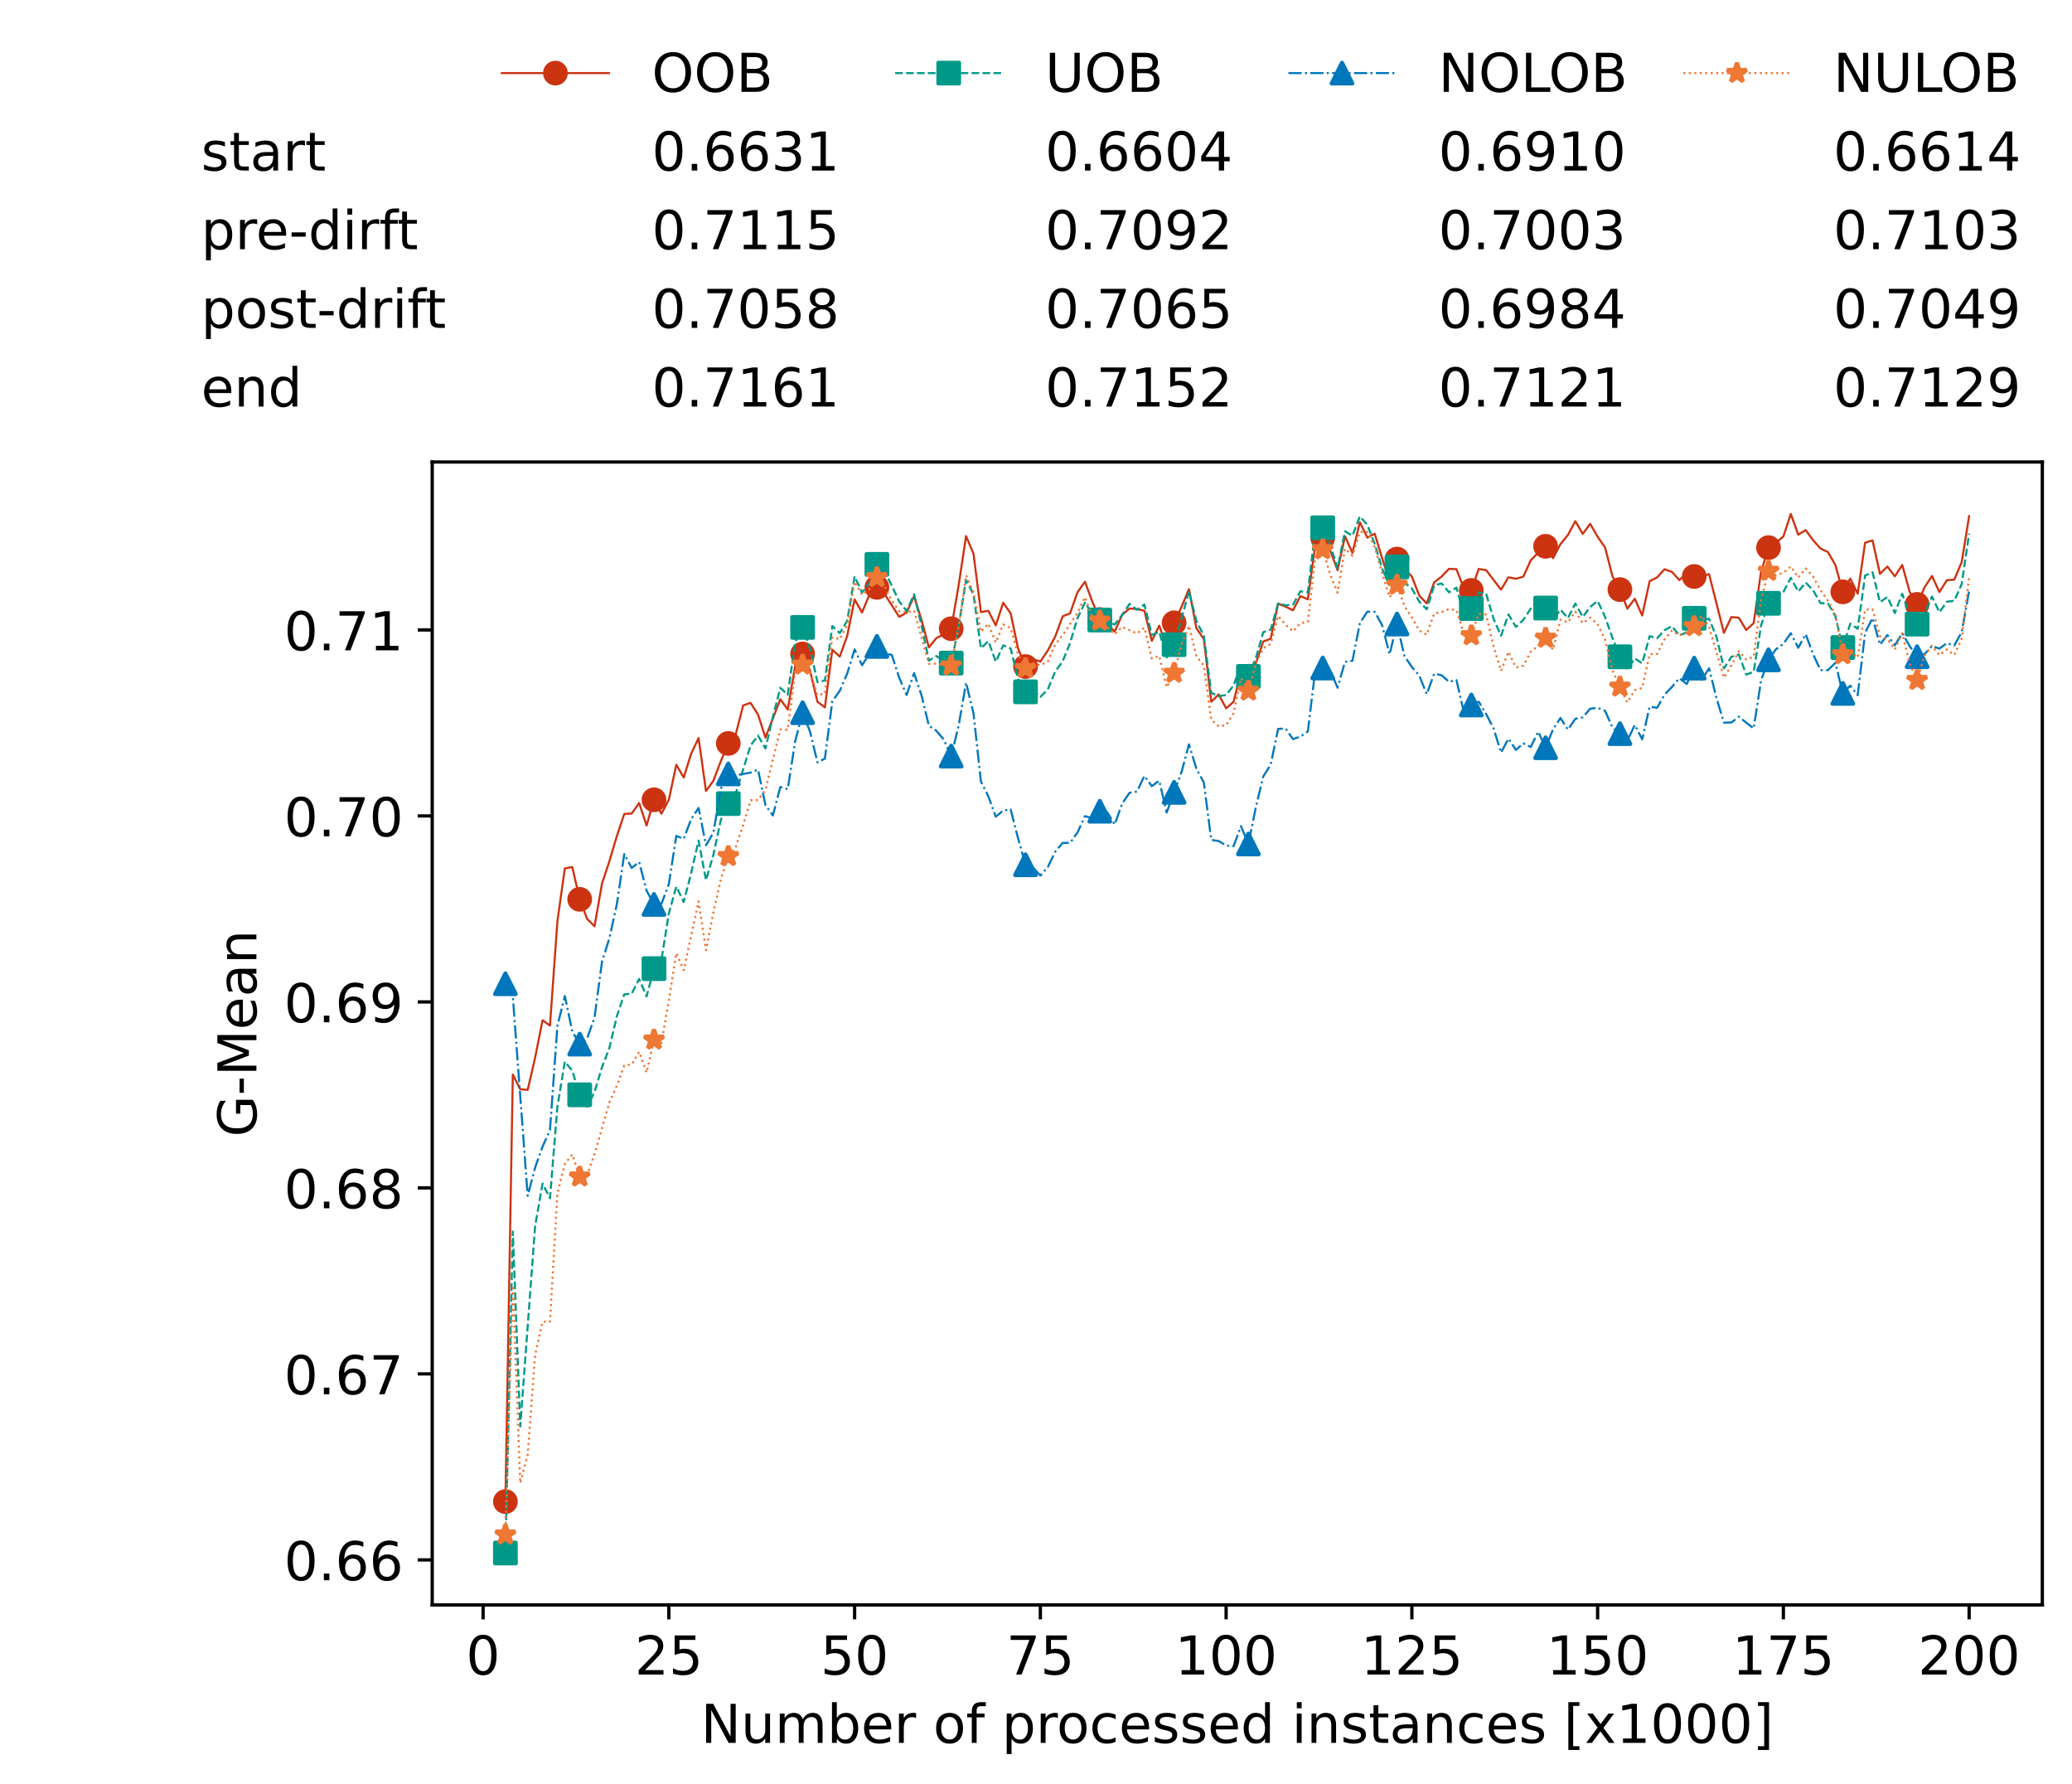 <?xml version="1.0" encoding="utf-8" standalone="no"?>
<!DOCTYPE svg PUBLIC "-//W3C//DTD SVG 1.1//EN"
  "http://www.w3.org/Graphics/SVG/1.1/DTD/svg11.dtd">
<!-- Created with matplotlib (https://matplotlib.org/) -->
<svg height="432.615pt" version="1.1" viewBox="0 0 502.65 432.615" width="502.65pt" xmlns="http://www.w3.org/2000/svg" xmlns:xlink="http://www.w3.org/1999/xlink">
 <defs>
  <style type="text/css">*{stroke-linecap:butt;stroke-linejoin:round;}</style>
 </defs>
 <g id="figure_1">
  <g id="patch_1">
   <path d="M 0 432.615 
L 502.65 432.615 
L 502.65 0 
L 0 0 
z
" style="fill:#ffffff;"/>
  </g>
  <g id="axes_1">
   <g id="patch_2">
    <path d="M 104.85 389.252 
L 495.45 389.252 
L 495.45 112.052 
L 104.85 112.052 
z
" style="fill:#ffffff;"/>
   </g>
   <g id="matplotlib.axis_1">
    <g id="xtick_1">
     <g id="line2d_1">
      <defs>
       <path d="M 0 0 
L 0 3.5 
" id="m8748a0e2d2" style="stroke:#000000;stroke-width:0.8;"/>
      </defs>
      <g>
       <use style="stroke:#000000;stroke-width:0.8;" x="117.197" xlink:href="#m8748a0e2d2" y="389.252"/>
      </g>
     </g>
     <g id="text_1">
      <!-- 0 -->
      <g transform="translate(113.061 406.13)scale(0.13 -0.13)">
       <defs>
        <path d="M 31.781 66.406 
Q 24.172 66.406 20.328 58.906 
Q 16.5 51.422 16.5 36.375 
Q 16.5 21.391 20.328 13.891 
Q 24.172 6.391 31.781 6.391 
Q 39.453 6.391 43.281 13.891 
Q 47.125 21.391 47.125 36.375 
Q 47.125 51.422 43.281 58.906 
Q 39.453 66.406 31.781 66.406 
z
M 31.781 74.219 
Q 44.047 74.219 50.516 64.516 
Q 56.984 54.828 56.984 36.375 
Q 56.984 17.969 50.516 8.266 
Q 44.047 -1.422 31.781 -1.422 
Q 19.531 -1.422 13.062 8.266 
Q 6.594 17.969 6.594 36.375 
Q 6.594 54.828 13.062 64.516 
Q 19.531 74.219 31.781 74.219 
z
" id="DejaVuSans-48"/>
       </defs>
       <use xlink:href="#DejaVuSans-48"/>
      </g>
     </g>
    </g>
    <g id="xtick_2">
     <g id="line2d_2">
      <g>
       <use style="stroke:#000000;stroke-width:0.8;" x="162.259" xlink:href="#m8748a0e2d2" y="389.252"/>
      </g>
     </g>
     <g id="text_2">
      <!-- 25 -->
      <g transform="translate(153.988 406.13)scale(0.13 -0.13)">
       <defs>
        <path d="M 19.188 8.297 
L 53.609 8.297 
L 53.609 0 
L 7.328 0 
L 7.328 8.297 
Q 12.938 14.109 22.625 23.891 
Q 32.328 33.688 34.812 36.531 
Q 39.547 41.844 41.422 45.531 
Q 43.312 49.219 43.312 52.781 
Q 43.312 58.594 39.234 62.25 
Q 35.156 65.922 28.609 65.922 
Q 23.969 65.922 18.812 64.312 
Q 13.672 62.703 7.812 59.422 
L 7.812 69.391 
Q 13.766 71.781 18.938 73 
Q 24.125 74.219 28.422 74.219 
Q 39.75 74.219 46.484 68.547 
Q 53.219 62.891 53.219 53.422 
Q 53.219 48.922 51.531 44.891 
Q 49.859 40.875 45.406 35.406 
Q 44.188 33.984 37.641 27.219 
Q 31.109 20.453 19.188 8.297 
z
" id="DejaVuSans-50"/>
        <path d="M 10.797 72.906 
L 49.516 72.906 
L 49.516 64.594 
L 19.828 64.594 
L 19.828 46.734 
Q 21.969 47.469 24.109 47.828 
Q 26.266 48.188 28.422 48.188 
Q 40.625 48.188 47.75 41.5 
Q 54.891 34.812 54.891 23.391 
Q 54.891 11.625 47.562 5.094 
Q 40.234 -1.422 26.906 -1.422 
Q 22.312 -1.422 17.547 -0.641 
Q 12.797 0.141 7.719 1.703 
L 7.719 11.625 
Q 12.109 9.234 16.797 8.062 
Q 21.484 6.891 26.703 6.891 
Q 35.156 6.891 40.078 11.328 
Q 45.016 15.766 45.016 23.391 
Q 45.016 31 40.078 35.438 
Q 35.156 39.891 26.703 39.891 
Q 22.75 39.891 18.812 39.016 
Q 14.891 38.141 10.797 36.281 
z
" id="DejaVuSans-53"/>
       </defs>
       <use xlink:href="#DejaVuSans-50"/>
       <use x="63.623" xlink:href="#DejaVuSans-53"/>
      </g>
     </g>
    </g>
    <g id="xtick_3">
     <g id="line2d_3">
      <g>
       <use style="stroke:#000000;stroke-width:0.8;" x="207.322" xlink:href="#m8748a0e2d2" y="389.252"/>
      </g>
     </g>
     <g id="text_3">
      <!-- 50 -->
      <g transform="translate(199.05 406.13)scale(0.13 -0.13)">
       <use xlink:href="#DejaVuSans-53"/>
       <use x="63.623" xlink:href="#DejaVuSans-48"/>
      </g>
     </g>
    </g>
    <g id="xtick_4">
     <g id="line2d_4">
      <g>
       <use style="stroke:#000000;stroke-width:0.8;" x="252.384" xlink:href="#m8748a0e2d2" y="389.252"/>
      </g>
     </g>
     <g id="text_4">
      <!-- 75 -->
      <g transform="translate(244.113 406.13)scale(0.13 -0.13)">
       <defs>
        <path d="M 8.203 72.906 
L 55.078 72.906 
L 55.078 68.703 
L 28.609 0 
L 18.312 0 
L 43.219 64.594 
L 8.203 64.594 
z
" id="DejaVuSans-55"/>
       </defs>
       <use xlink:href="#DejaVuSans-55"/>
       <use x="63.623" xlink:href="#DejaVuSans-53"/>
      </g>
     </g>
    </g>
    <g id="xtick_5">
     <g id="line2d_5">
      <g>
       <use style="stroke:#000000;stroke-width:0.8;" x="297.446" xlink:href="#m8748a0e2d2" y="389.252"/>
      </g>
     </g>
     <g id="text_5">
      <!-- 100 -->
      <g transform="translate(285.039 406.13)scale(0.13 -0.13)">
       <defs>
        <path d="M 12.406 8.297 
L 28.516 8.297 
L 28.516 63.922 
L 10.984 60.406 
L 10.984 69.391 
L 28.422 72.906 
L 38.281 72.906 
L 38.281 8.297 
L 54.391 8.297 
L 54.391 0 
L 12.406 0 
z
" id="DejaVuSans-49"/>
       </defs>
       <use xlink:href="#DejaVuSans-49"/>
       <use x="63.623" xlink:href="#DejaVuSans-48"/>
       <use x="127.246" xlink:href="#DejaVuSans-48"/>
      </g>
     </g>
    </g>
    <g id="xtick_6">
     <g id="line2d_6">
      <g>
       <use style="stroke:#000000;stroke-width:0.8;" x="342.509" xlink:href="#m8748a0e2d2" y="389.252"/>
      </g>
     </g>
     <g id="text_6">
      <!-- 125 -->
      <g transform="translate(330.102 406.13)scale(0.13 -0.13)">
       <use xlink:href="#DejaVuSans-49"/>
       <use x="63.623" xlink:href="#DejaVuSans-50"/>
       <use x="127.246" xlink:href="#DejaVuSans-53"/>
      </g>
     </g>
    </g>
    <g id="xtick_7">
     <g id="line2d_7">
      <g>
       <use style="stroke:#000000;stroke-width:0.8;" x="387.571" xlink:href="#m8748a0e2d2" y="389.252"/>
      </g>
     </g>
     <g id="text_7">
      <!-- 150 -->
      <g transform="translate(375.164 406.13)scale(0.13 -0.13)">
       <use xlink:href="#DejaVuSans-49"/>
       <use x="63.623" xlink:href="#DejaVuSans-53"/>
       <use x="127.246" xlink:href="#DejaVuSans-48"/>
      </g>
     </g>
    </g>
    <g id="xtick_8">
     <g id="line2d_8">
      <g>
       <use style="stroke:#000000;stroke-width:0.8;" x="432.633" xlink:href="#m8748a0e2d2" y="389.252"/>
      </g>
     </g>
     <g id="text_8">
      <!-- 175 -->
      <g transform="translate(420.226 406.13)scale(0.13 -0.13)">
       <use xlink:href="#DejaVuSans-49"/>
       <use x="63.623" xlink:href="#DejaVuSans-55"/>
       <use x="127.246" xlink:href="#DejaVuSans-53"/>
      </g>
     </g>
    </g>
    <g id="xtick_9">
     <g id="line2d_9">
      <g>
       <use style="stroke:#000000;stroke-width:0.8;" x="477.695" xlink:href="#m8748a0e2d2" y="389.252"/>
      </g>
     </g>
     <g id="text_9">
      <!-- 200 -->
      <g transform="translate(465.289 406.13)scale(0.13 -0.13)">
       <use xlink:href="#DejaVuSans-50"/>
       <use x="63.623" xlink:href="#DejaVuSans-48"/>
       <use x="127.246" xlink:href="#DejaVuSans-48"/>
      </g>
     </g>
    </g>
    <g id="text_10">
     <!-- Number of processed instances [x1000] -->
     <g transform="translate(170.025 422.711)scale(0.13 -0.13)">
      <defs>
       <path d="M 9.812 72.906 
L 23.094 72.906 
L 55.422 11.922 
L 55.422 72.906 
L 64.984 72.906 
L 64.984 0 
L 51.703 0 
L 19.391 60.984 
L 19.391 0 
L 9.812 0 
z
" id="DejaVuSans-78"/>
       <path d="M 8.5 21.578 
L 8.5 54.688 
L 17.484 54.688 
L 17.484 21.922 
Q 17.484 14.156 20.5 10.266 
Q 23.531 6.391 29.594 6.391 
Q 36.859 6.391 41.078 11.031 
Q 45.312 15.672 45.312 23.688 
L 45.312 54.688 
L 54.297 54.688 
L 54.297 0 
L 45.312 0 
L 45.312 8.406 
Q 42.047 3.422 37.719 1 
Q 33.406 -1.422 27.688 -1.422 
Q 18.266 -1.422 13.375 4.438 
Q 8.5 10.297 8.5 21.578 
z
M 31.109 56 
z
" id="DejaVuSans-117"/>
       <path d="M 52 44.188 
Q 55.375 50.25 60.062 53.125 
Q 64.75 56 71.094 56 
Q 79.641 56 84.281 50.016 
Q 88.922 44.047 88.922 33.016 
L 88.922 0 
L 79.891 0 
L 79.891 32.719 
Q 79.891 40.578 77.094 44.375 
Q 74.312 48.188 68.609 48.188 
Q 61.625 48.188 57.562 43.547 
Q 53.516 38.922 53.516 30.906 
L 53.516 0 
L 44.484 0 
L 44.484 32.719 
Q 44.484 40.625 41.703 44.406 
Q 38.922 48.188 33.109 48.188 
Q 26.219 48.188 22.156 43.531 
Q 18.109 38.875 18.109 30.906 
L 18.109 0 
L 9.078 0 
L 9.078 54.688 
L 18.109 54.688 
L 18.109 46.188 
Q 21.188 51.219 25.484 53.609 
Q 29.781 56 35.688 56 
Q 41.656 56 45.828 52.969 
Q 50 49.953 52 44.188 
z
" id="DejaVuSans-109"/>
       <path d="M 48.688 27.297 
Q 48.688 37.203 44.609 42.844 
Q 40.531 48.484 33.406 48.484 
Q 26.266 48.484 22.188 42.844 
Q 18.109 37.203 18.109 27.297 
Q 18.109 17.391 22.188 11.75 
Q 26.266 6.109 33.406 6.109 
Q 40.531 6.109 44.609 11.75 
Q 48.688 17.391 48.688 27.297 
z
M 18.109 46.391 
Q 20.953 51.266 25.266 53.625 
Q 29.594 56 35.594 56 
Q 45.562 56 51.781 48.094 
Q 58.016 40.188 58.016 27.297 
Q 58.016 14.406 51.781 6.484 
Q 45.562 -1.422 35.594 -1.422 
Q 29.594 -1.422 25.266 0.953 
Q 20.953 3.328 18.109 8.203 
L 18.109 0 
L 9.078 0 
L 9.078 75.984 
L 18.109 75.984 
z
" id="DejaVuSans-98"/>
       <path d="M 56.203 29.594 
L 56.203 25.203 
L 14.891 25.203 
Q 15.484 15.922 20.484 11.062 
Q 25.484 6.203 34.422 6.203 
Q 39.594 6.203 44.453 7.469 
Q 49.312 8.734 54.109 11.281 
L 54.109 2.781 
Q 49.266 0.734 44.188 -0.344 
Q 39.109 -1.422 33.891 -1.422 
Q 20.797 -1.422 13.156 6.188 
Q 5.516 13.812 5.516 26.812 
Q 5.516 40.234 12.766 48.109 
Q 20.016 56 32.328 56 
Q 43.359 56 49.781 48.891 
Q 56.203 41.797 56.203 29.594 
z
M 47.219 32.234 
Q 47.125 39.594 43.094 43.984 
Q 39.062 48.391 32.422 48.391 
Q 24.906 48.391 20.391 44.141 
Q 15.875 39.891 15.188 32.172 
z
" id="DejaVuSans-101"/>
       <path d="M 41.109 46.297 
Q 39.594 47.172 37.812 47.578 
Q 36.031 48 33.891 48 
Q 26.266 48 22.188 43.047 
Q 18.109 38.094 18.109 28.812 
L 18.109 0 
L 9.078 0 
L 9.078 54.688 
L 18.109 54.688 
L 18.109 46.188 
Q 20.953 51.172 25.484 53.578 
Q 30.031 56 36.531 56 
Q 37.453 56 38.578 55.875 
Q 39.703 55.766 41.062 55.516 
z
" id="DejaVuSans-114"/>
       <path id="DejaVuSans-32"/>
       <path d="M 30.609 48.391 
Q 23.391 48.391 19.188 42.75 
Q 14.984 37.109 14.984 27.297 
Q 14.984 17.484 19.156 11.844 
Q 23.344 6.203 30.609 6.203 
Q 37.797 6.203 41.984 11.859 
Q 46.188 17.531 46.188 27.297 
Q 46.188 37.016 41.984 42.703 
Q 37.797 48.391 30.609 48.391 
z
M 30.609 56 
Q 42.328 56 49.016 48.375 
Q 55.719 40.766 55.719 27.297 
Q 55.719 13.875 49.016 6.219 
Q 42.328 -1.422 30.609 -1.422 
Q 18.844 -1.422 12.172 6.219 
Q 5.516 13.875 5.516 27.297 
Q 5.516 40.766 12.172 48.375 
Q 18.844 56 30.609 56 
z
" id="DejaVuSans-111"/>
       <path d="M 37.109 75.984 
L 37.109 68.5 
L 28.516 68.5 
Q 23.688 68.5 21.797 66.547 
Q 19.922 64.594 19.922 59.516 
L 19.922 54.688 
L 34.719 54.688 
L 34.719 47.703 
L 19.922 47.703 
L 19.922 0 
L 10.891 0 
L 10.891 47.703 
L 2.297 47.703 
L 2.297 54.688 
L 10.891 54.688 
L 10.891 58.5 
Q 10.891 67.625 15.141 71.797 
Q 19.391 75.984 28.609 75.984 
z
" id="DejaVuSans-102"/>
       <path d="M 18.109 8.203 
L 18.109 -20.797 
L 9.078 -20.797 
L 9.078 54.688 
L 18.109 54.688 
L 18.109 46.391 
Q 20.953 51.266 25.266 53.625 
Q 29.594 56 35.594 56 
Q 45.562 56 51.781 48.094 
Q 58.016 40.188 58.016 27.297 
Q 58.016 14.406 51.781 6.484 
Q 45.562 -1.422 35.594 -1.422 
Q 29.594 -1.422 25.266 0.953 
Q 20.953 3.328 18.109 8.203 
z
M 48.688 27.297 
Q 48.688 37.203 44.609 42.844 
Q 40.531 48.484 33.406 48.484 
Q 26.266 48.484 22.188 42.844 
Q 18.109 37.203 18.109 27.297 
Q 18.109 17.391 22.188 11.75 
Q 26.266 6.109 33.406 6.109 
Q 40.531 6.109 44.609 11.75 
Q 48.688 17.391 48.688 27.297 
z
" id="DejaVuSans-112"/>
       <path d="M 48.781 52.594 
L 48.781 44.188 
Q 44.969 46.297 41.141 47.344 
Q 37.312 48.391 33.406 48.391 
Q 24.656 48.391 19.812 42.844 
Q 14.984 37.312 14.984 27.297 
Q 14.984 17.281 19.812 11.734 
Q 24.656 6.203 33.406 6.203 
Q 37.312 6.203 41.141 7.25 
Q 44.969 8.297 48.781 10.406 
L 48.781 2.094 
Q 45.016 0.344 40.984 -0.531 
Q 36.969 -1.422 32.422 -1.422 
Q 20.062 -1.422 12.781 6.344 
Q 5.516 14.109 5.516 27.297 
Q 5.516 40.672 12.859 48.328 
Q 20.219 56 33.016 56 
Q 37.156 56 41.109 55.141 
Q 45.062 54.297 48.781 52.594 
z
" id="DejaVuSans-99"/>
       <path d="M 44.281 53.078 
L 44.281 44.578 
Q 40.484 46.531 36.375 47.5 
Q 32.281 48.484 27.875 48.484 
Q 21.188 48.484 17.844 46.438 
Q 14.5 44.391 14.5 40.281 
Q 14.5 37.156 16.891 35.375 
Q 19.281 33.594 26.516 31.984 
L 29.594 31.297 
Q 39.156 29.25 43.188 25.516 
Q 47.219 21.781 47.219 15.094 
Q 47.219 7.469 41.188 3.016 
Q 35.156 -1.422 24.609 -1.422 
Q 20.219 -1.422 15.453 -0.562 
Q 10.688 0.297 5.422 2 
L 5.422 11.281 
Q 10.406 8.688 15.234 7.391 
Q 20.062 6.109 24.812 6.109 
Q 31.156 6.109 34.562 8.281 
Q 37.984 10.453 37.984 14.406 
Q 37.984 18.062 35.516 20.016 
Q 33.062 21.969 24.703 23.781 
L 21.578 24.516 
Q 13.234 26.266 9.516 29.906 
Q 5.812 33.547 5.812 39.891 
Q 5.812 47.609 11.281 51.797 
Q 16.75 56 26.812 56 
Q 31.781 56 36.172 55.266 
Q 40.578 54.547 44.281 53.078 
z
" id="DejaVuSans-115"/>
       <path d="M 45.406 46.391 
L 45.406 75.984 
L 54.391 75.984 
L 54.391 0 
L 45.406 0 
L 45.406 8.203 
Q 42.578 3.328 38.25 0.953 
Q 33.938 -1.422 27.875 -1.422 
Q 17.969 -1.422 11.734 6.484 
Q 5.516 14.406 5.516 27.297 
Q 5.516 40.188 11.734 48.094 
Q 17.969 56 27.875 56 
Q 33.938 56 38.25 53.625 
Q 42.578 51.266 45.406 46.391 
z
M 14.797 27.297 
Q 14.797 17.391 18.875 11.75 
Q 22.953 6.109 30.078 6.109 
Q 37.203 6.109 41.297 11.75 
Q 45.406 17.391 45.406 27.297 
Q 45.406 37.203 41.297 42.844 
Q 37.203 48.484 30.078 48.484 
Q 22.953 48.484 18.875 42.844 
Q 14.797 37.203 14.797 27.297 
z
" id="DejaVuSans-100"/>
       <path d="M 9.422 54.688 
L 18.406 54.688 
L 18.406 0 
L 9.422 0 
z
M 9.422 75.984 
L 18.406 75.984 
L 18.406 64.594 
L 9.422 64.594 
z
" id="DejaVuSans-105"/>
       <path d="M 54.891 33.016 
L 54.891 0 
L 45.906 0 
L 45.906 32.719 
Q 45.906 40.484 42.875 44.328 
Q 39.844 48.188 33.797 48.188 
Q 26.516 48.188 22.312 43.547 
Q 18.109 38.922 18.109 30.906 
L 18.109 0 
L 9.078 0 
L 9.078 54.688 
L 18.109 54.688 
L 18.109 46.188 
Q 21.344 51.125 25.703 53.562 
Q 30.078 56 35.797 56 
Q 45.219 56 50.047 50.172 
Q 54.891 44.344 54.891 33.016 
z
" id="DejaVuSans-110"/>
       <path d="M 18.312 70.219 
L 18.312 54.688 
L 36.812 54.688 
L 36.812 47.703 
L 18.312 47.703 
L 18.312 18.016 
Q 18.312 11.328 20.141 9.422 
Q 21.969 7.516 27.594 7.516 
L 36.812 7.516 
L 36.812 0 
L 27.594 0 
Q 17.188 0 13.234 3.875 
Q 9.281 7.766 9.281 18.016 
L 9.281 47.703 
L 2.688 47.703 
L 2.688 54.688 
L 9.281 54.688 
L 9.281 70.219 
z
" id="DejaVuSans-116"/>
       <path d="M 34.281 27.484 
Q 23.391 27.484 19.188 25 
Q 14.984 22.516 14.984 16.5 
Q 14.984 11.719 18.141 8.906 
Q 21.297 6.109 26.703 6.109 
Q 34.188 6.109 38.703 11.406 
Q 43.219 16.703 43.219 25.484 
L 43.219 27.484 
z
M 52.203 31.203 
L 52.203 0 
L 43.219 0 
L 43.219 8.297 
Q 40.141 3.328 35.547 0.953 
Q 30.953 -1.422 24.312 -1.422 
Q 15.922 -1.422 10.953 3.297 
Q 6 8.016 6 15.922 
Q 6 25.141 12.172 29.828 
Q 18.359 34.516 30.609 34.516 
L 43.219 34.516 
L 43.219 35.406 
Q 43.219 41.609 39.141 45 
Q 35.062 48.391 27.688 48.391 
Q 23 48.391 18.547 47.266 
Q 14.109 46.141 10.016 43.891 
L 10.016 52.203 
Q 14.938 54.109 19.578 55.047 
Q 24.219 56 28.609 56 
Q 40.484 56 46.344 49.844 
Q 52.203 43.703 52.203 31.203 
z
" id="DejaVuSans-97"/>
       <path d="M 8.594 75.984 
L 29.297 75.984 
L 29.297 69 
L 17.578 69 
L 17.578 -6.203 
L 29.297 -6.203 
L 29.297 -13.188 
L 8.594 -13.188 
z
" id="DejaVuSans-91"/>
       <path d="M 54.891 54.688 
L 35.109 28.078 
L 55.906 0 
L 45.312 0 
L 29.391 21.484 
L 13.484 0 
L 2.875 0 
L 24.125 28.609 
L 4.688 54.688 
L 15.281 54.688 
L 29.781 35.203 
L 44.281 54.688 
z
" id="DejaVuSans-120"/>
       <path d="M 30.422 75.984 
L 30.422 -13.188 
L 9.719 -13.188 
L 9.719 -6.203 
L 21.391 -6.203 
L 21.391 69 
L 9.719 69 
L 9.719 75.984 
z
" id="DejaVuSans-93"/>
      </defs>
      <use xlink:href="#DejaVuSans-78"/>
      <use x="74.805" xlink:href="#DejaVuSans-117"/>
      <use x="138.184" xlink:href="#DejaVuSans-109"/>
      <use x="235.596" xlink:href="#DejaVuSans-98"/>
      <use x="299.072" xlink:href="#DejaVuSans-101"/>
      <use x="360.596" xlink:href="#DejaVuSans-114"/>
      <use x="401.709" xlink:href="#DejaVuSans-32"/>
      <use x="433.496" xlink:href="#DejaVuSans-111"/>
      <use x="494.678" xlink:href="#DejaVuSans-102"/>
      <use x="529.883" xlink:href="#DejaVuSans-32"/>
      <use x="561.67" xlink:href="#DejaVuSans-112"/>
      <use x="625.146" xlink:href="#DejaVuSans-114"/>
      <use x="664.01" xlink:href="#DejaVuSans-111"/>
      <use x="725.191" xlink:href="#DejaVuSans-99"/>
      <use x="780.172" xlink:href="#DejaVuSans-101"/>
      <use x="841.695" xlink:href="#DejaVuSans-115"/>
      <use x="893.795" xlink:href="#DejaVuSans-115"/>
      <use x="945.895" xlink:href="#DejaVuSans-101"/>
      <use x="1007.418" xlink:href="#DejaVuSans-100"/>
      <use x="1070.895" xlink:href="#DejaVuSans-32"/>
      <use x="1102.682" xlink:href="#DejaVuSans-105"/>
      <use x="1130.465" xlink:href="#DejaVuSans-110"/>
      <use x="1193.844" xlink:href="#DejaVuSans-115"/>
      <use x="1245.943" xlink:href="#DejaVuSans-116"/>
      <use x="1285.152" xlink:href="#DejaVuSans-97"/>
      <use x="1346.432" xlink:href="#DejaVuSans-110"/>
      <use x="1409.811" xlink:href="#DejaVuSans-99"/>
      <use x="1464.791" xlink:href="#DejaVuSans-101"/>
      <use x="1526.314" xlink:href="#DejaVuSans-115"/>
      <use x="1578.414" xlink:href="#DejaVuSans-32"/>
      <use x="1610.201" xlink:href="#DejaVuSans-91"/>
      <use x="1649.215" xlink:href="#DejaVuSans-120"/>
      <use x="1708.395" xlink:href="#DejaVuSans-49"/>
      <use x="1772.018" xlink:href="#DejaVuSans-48"/>
      <use x="1835.641" xlink:href="#DejaVuSans-48"/>
      <use x="1899.264" xlink:href="#DejaVuSans-48"/>
      <use x="1962.887" xlink:href="#DejaVuSans-93"/>
     </g>
    </g>
   </g>
   <g id="matplotlib.axis_2">
    <g id="ytick_1">
     <g id="line2d_10">
      <defs>
       <path d="M 0 0 
L -3.5 0 
" id="mfce0cdb46f" style="stroke:#000000;stroke-width:0.8;"/>
      </defs>
      <g>
       <use style="stroke:#000000;stroke-width:0.8;" x="104.85" xlink:href="#mfce0cdb46f" y="378.327"/>
      </g>
     </g>
     <g id="text_11">
      <!-- 0.66 -->
      <g transform="translate(68.905 383.266)scale(0.13 -0.13)">
       <defs>
        <path d="M 10.688 12.406 
L 21 12.406 
L 21 0 
L 10.688 0 
z
" id="DejaVuSans-46"/>
        <path d="M 33.016 40.375 
Q 26.375 40.375 22.484 35.828 
Q 18.609 31.297 18.609 23.391 
Q 18.609 15.531 22.484 10.953 
Q 26.375 6.391 33.016 6.391 
Q 39.656 6.391 43.531 10.953 
Q 47.406 15.531 47.406 23.391 
Q 47.406 31.297 43.531 35.828 
Q 39.656 40.375 33.016 40.375 
z
M 52.594 71.297 
L 52.594 62.312 
Q 48.875 64.062 45.094 64.984 
Q 41.312 65.922 37.594 65.922 
Q 27.828 65.922 22.672 59.328 
Q 17.531 52.734 16.797 39.406 
Q 19.672 43.656 24.016 45.922 
Q 28.375 48.188 33.594 48.188 
Q 44.578 48.188 50.953 41.516 
Q 57.328 34.859 57.328 23.391 
Q 57.328 12.156 50.688 5.359 
Q 44.047 -1.422 33.016 -1.422 
Q 20.359 -1.422 13.672 8.266 
Q 6.984 17.969 6.984 36.375 
Q 6.984 53.656 15.188 63.938 
Q 23.391 74.219 37.203 74.219 
Q 40.922 74.219 44.703 73.484 
Q 48.484 72.75 52.594 71.297 
z
" id="DejaVuSans-54"/>
       </defs>
       <use xlink:href="#DejaVuSans-48"/>
       <use x="63.623" xlink:href="#DejaVuSans-46"/>
       <use x="95.41" xlink:href="#DejaVuSans-54"/>
       <use x="159.033" xlink:href="#DejaVuSans-54"/>
      </g>
     </g>
    </g>
    <g id="ytick_2">
     <g id="line2d_11">
      <g>
       <use style="stroke:#000000;stroke-width:0.8;" x="104.85" xlink:href="#mfce0cdb46f" y="333.218"/>
      </g>
     </g>
     <g id="text_12">
      <!-- 0.67 -->
      <g transform="translate(68.905 338.157)scale(0.13 -0.13)">
       <use xlink:href="#DejaVuSans-48"/>
       <use x="63.623" xlink:href="#DejaVuSans-46"/>
       <use x="95.41" xlink:href="#DejaVuSans-54"/>
       <use x="159.033" xlink:href="#DejaVuSans-55"/>
      </g>
     </g>
    </g>
    <g id="ytick_3">
     <g id="line2d_12">
      <g>
       <use style="stroke:#000000;stroke-width:0.8;" x="104.85" xlink:href="#mfce0cdb46f" y="288.109"/>
      </g>
     </g>
     <g id="text_13">
      <!-- 0.68 -->
      <g transform="translate(68.905 293.048)scale(0.13 -0.13)">
       <defs>
        <path d="M 31.781 34.625 
Q 24.75 34.625 20.719 30.859 
Q 16.703 27.094 16.703 20.516 
Q 16.703 13.922 20.719 10.156 
Q 24.75 6.391 31.781 6.391 
Q 38.812 6.391 42.859 10.172 
Q 46.922 13.969 46.922 20.516 
Q 46.922 27.094 42.891 30.859 
Q 38.875 34.625 31.781 34.625 
z
M 21.922 38.812 
Q 15.578 40.375 12.031 44.719 
Q 8.5 49.078 8.5 55.328 
Q 8.5 64.062 14.719 69.141 
Q 20.953 74.219 31.781 74.219 
Q 42.672 74.219 48.875 69.141 
Q 55.078 64.062 55.078 55.328 
Q 55.078 49.078 51.531 44.719 
Q 48 40.375 41.703 38.812 
Q 48.828 37.156 52.797 32.312 
Q 56.781 27.484 56.781 20.516 
Q 56.781 9.906 50.312 4.234 
Q 43.844 -1.422 31.781 -1.422 
Q 19.734 -1.422 13.25 4.234 
Q 6.781 9.906 6.781 20.516 
Q 6.781 27.484 10.781 32.312 
Q 14.797 37.156 21.922 38.812 
z
M 18.312 54.391 
Q 18.312 48.734 21.844 45.562 
Q 25.391 42.391 31.781 42.391 
Q 38.141 42.391 41.719 45.562 
Q 45.312 48.734 45.312 54.391 
Q 45.312 60.062 41.719 63.234 
Q 38.141 66.406 31.781 66.406 
Q 25.391 66.406 21.844 63.234 
Q 18.312 60.062 18.312 54.391 
z
" id="DejaVuSans-56"/>
       </defs>
       <use xlink:href="#DejaVuSans-48"/>
       <use x="63.623" xlink:href="#DejaVuSans-46"/>
       <use x="95.41" xlink:href="#DejaVuSans-54"/>
       <use x="159.033" xlink:href="#DejaVuSans-56"/>
      </g>
     </g>
    </g>
    <g id="ytick_4">
     <g id="line2d_13">
      <g>
       <use style="stroke:#000000;stroke-width:0.8;" x="104.85" xlink:href="#mfce0cdb46f" y="243.001"/>
      </g>
     </g>
     <g id="text_14">
      <!-- 0.69 -->
      <g transform="translate(68.905 247.94)scale(0.13 -0.13)">
       <defs>
        <path d="M 10.984 1.516 
L 10.984 10.5 
Q 14.703 8.734 18.5 7.812 
Q 22.312 6.891 25.984 6.891 
Q 35.75 6.891 40.891 13.453 
Q 46.047 20.016 46.781 33.406 
Q 43.953 29.203 39.594 26.953 
Q 35.25 24.703 29.984 24.703 
Q 19.047 24.703 12.672 31.312 
Q 6.297 37.938 6.297 49.422 
Q 6.297 60.641 12.938 67.422 
Q 19.578 74.219 30.609 74.219 
Q 43.266 74.219 49.922 64.516 
Q 56.594 54.828 56.594 36.375 
Q 56.594 19.141 48.406 8.859 
Q 40.234 -1.422 26.422 -1.422 
Q 22.703 -1.422 18.891 -0.688 
Q 15.094 0.047 10.984 1.516 
z
M 30.609 32.422 
Q 37.25 32.422 41.125 36.953 
Q 45.016 41.5 45.016 49.422 
Q 45.016 57.281 41.125 61.844 
Q 37.25 66.406 30.609 66.406 
Q 23.969 66.406 20.094 61.844 
Q 16.219 57.281 16.219 49.422 
Q 16.219 41.5 20.094 36.953 
Q 23.969 32.422 30.609 32.422 
z
" id="DejaVuSans-57"/>
       </defs>
       <use xlink:href="#DejaVuSans-48"/>
       <use x="63.623" xlink:href="#DejaVuSans-46"/>
       <use x="95.41" xlink:href="#DejaVuSans-54"/>
       <use x="159.033" xlink:href="#DejaVuSans-57"/>
      </g>
     </g>
    </g>
    <g id="ytick_5">
     <g id="line2d_14">
      <g>
       <use style="stroke:#000000;stroke-width:0.8;" x="104.85" xlink:href="#mfce0cdb46f" y="197.892"/>
      </g>
     </g>
     <g id="text_15">
      <!-- 0.70 -->
      <g transform="translate(68.905 202.831)scale(0.13 -0.13)">
       <use xlink:href="#DejaVuSans-48"/>
       <use x="63.623" xlink:href="#DejaVuSans-46"/>
       <use x="95.41" xlink:href="#DejaVuSans-55"/>
       <use x="159.033" xlink:href="#DejaVuSans-48"/>
      </g>
     </g>
    </g>
    <g id="ytick_6">
     <g id="line2d_15">
      <g>
       <use style="stroke:#000000;stroke-width:0.8;" x="104.85" xlink:href="#mfce0cdb46f" y="152.783"/>
      </g>
     </g>
     <g id="text_16">
      <!-- 0.71 -->
      <g transform="translate(68.905 157.722)scale(0.13 -0.13)">
       <use xlink:href="#DejaVuSans-48"/>
       <use x="63.623" xlink:href="#DejaVuSans-46"/>
       <use x="95.41" xlink:href="#DejaVuSans-55"/>
       <use x="159.033" xlink:href="#DejaVuSans-49"/>
      </g>
     </g>
    </g>
    <g id="text_17">
     <!-- G-Mean -->
     <g transform="translate(62.201 275.744)rotate(-90)scale(0.13 -0.13)">
      <defs>
       <path d="M 59.516 10.406 
L 59.516 29.984 
L 43.406 29.984 
L 43.406 38.094 
L 69.281 38.094 
L 69.281 6.781 
Q 63.578 2.734 56.688 0.656 
Q 49.812 -1.422 42 -1.422 
Q 24.906 -1.422 15.25 8.562 
Q 5.609 18.562 5.609 36.375 
Q 5.609 54.25 15.25 64.234 
Q 24.906 74.219 42 74.219 
Q 49.125 74.219 55.547 72.453 
Q 61.969 70.703 67.391 67.281 
L 67.391 56.781 
Q 61.922 61.422 55.766 63.766 
Q 49.609 66.109 42.828 66.109 
Q 29.438 66.109 22.719 58.641 
Q 16.016 51.172 16.016 36.375 
Q 16.016 21.625 22.719 14.156 
Q 29.438 6.688 42.828 6.688 
Q 48.047 6.688 52.141 7.594 
Q 56.25 8.5 59.516 10.406 
z
" id="DejaVuSans-71"/>
       <path d="M 4.891 31.391 
L 31.203 31.391 
L 31.203 23.391 
L 4.891 23.391 
z
" id="DejaVuSans-45"/>
       <path d="M 9.812 72.906 
L 24.516 72.906 
L 43.109 23.297 
L 61.812 72.906 
L 76.516 72.906 
L 76.516 0 
L 66.891 0 
L 66.891 64.016 
L 48.094 14.016 
L 38.188 14.016 
L 19.391 64.016 
L 19.391 0 
L 9.812 0 
z
" id="DejaVuSans-77"/>
      </defs>
      <use xlink:href="#DejaVuSans-71"/>
      <use x="77.49" xlink:href="#DejaVuSans-45"/>
      <use x="113.574" xlink:href="#DejaVuSans-77"/>
      <use x="199.854" xlink:href="#DejaVuSans-101"/>
      <use x="261.377" xlink:href="#DejaVuSans-97"/>
      <use x="322.656" xlink:href="#DejaVuSans-110"/>
     </g>
    </g>
   </g>
   <g id="line2d_16"/>
   <g id="line2d_17"/>
   <g id="line2d_18"/>
   <g id="line2d_19"/>
   <g id="line2d_20"/>
   <g id="line2d_21">
    <path clip-path="url(#p83f17388d1)" d="M 122.605 364.187 
L 124.407 260.628 
L 126.21 264.17 
L 128.012 264.333 
L 129.815 256.542 
L 131.617 247.439 
L 133.419 248.738 
L 135.222 223.413 
L 137.024 210.629 
L 138.827 210.284 
L 140.629 218.116 
L 142.432 222.859 
L 144.234 224.659 
L 146.037 214.304 
L 147.839 208.857 
L 149.642 202.785 
L 151.444 197.42 
L 153.247 197.298 
L 155.049 194.745 
L 156.852 200.223 
L 158.654 193.978 
L 160.457 197.348 
L 162.259 193.964 
L 164.062 185.483 
L 165.864 188.571 
L 167.667 182.815 
L 169.469 178.999 
L 171.272 191.844 
L 173.074 189.324 
L 174.877 184.574 
L 176.679 180.309 
L 178.482 178.109 
L 180.284 171.095 
L 182.087 170.471 
L 183.889 173.292 
L 185.692 178.893 
L 189.297 169.605 
L 191.099 172.078 
L 192.902 161.56 
L 194.704 158.61 
L 196.507 162.669 
L 198.309 170.204 
L 200.112 171.573 
L 201.914 157.583 
L 203.717 159.251 
L 205.519 154.261 
L 207.322 145.377 
L 209.124 148.553 
L 210.927 144.179 
L 212.729 142.458 
L 214.532 143.966 
L 218.137 149.604 
L 219.939 148.576 
L 221.742 144.614 
L 223.544 150.318 
L 225.347 157.01 
L 227.149 154.766 
L 228.952 153.836 
L 230.754 152.478 
L 232.557 141.964 
L 234.359 130.014 
L 236.162 134.302 
L 237.964 148.443 
L 239.767 148.147 
L 241.569 151.679 
L 243.372 146.184 
L 245.174 148.742 
L 246.976 157.275 
L 248.779 161.654 
L 250.581 159.876 
L 252.384 160.453 
L 254.186 157.776 
L 255.989 154.378 
L 257.791 149.487 
L 259.594 148.759 
L 261.396 143.631 
L 263.199 141.091 
L 265.001 145.942 
L 266.804 150.25 
L 268.606 151.28 
L 270.409 153.17 
L 272.211 149.114 
L 274.014 147.585 
L 275.816 147.733 
L 277.619 148.121 
L 279.421 155.423 
L 281.224 151.757 
L 283.026 156.858 
L 284.829 151.055 
L 286.631 147.186 
L 288.434 142.876 
L 290.236 152.354 
L 292.039 154.991 
L 293.841 170.195 
L 295.644 168.419 
L 297.446 171.785 
L 299.249 170.228 
L 301.051 162.985 
L 302.854 164.805 
L 304.656 160.853 
L 306.459 155.591 
L 308.261 154.916 
L 310.064 146.398 
L 311.866 147.131 
L 313.669 148.014 
L 315.471 144.576 
L 317.274 145.344 
L 319.076 132.106 
L 320.879 130.481 
L 322.681 133.504 
L 324.484 138.289 
L 326.286 130.075 
L 328.089 134.087 
L 329.891 126.656 
L 331.694 130.38 
L 333.496 129.453 
L 335.299 135.412 
L 337.101 140.975 
L 338.904 135.598 
L 340.706 137.96 
L 342.509 139.83 
L 344.311 144.464 
L 346.114 146.359 
L 347.916 141.239 
L 349.719 139.847 
L 351.521 137.957 
L 353.324 138.048 
L 355.126 142.699 
L 356.928 143.195 
L 358.731 137.986 
L 360.533 138.279 
L 364.138 143.01 
L 365.941 140.018 
L 367.743 140.365 
L 369.546 139.856 
L 371.348 135.909 
L 373.151 134.034 
L 374.953 132.496 
L 376.756 135.38 
L 378.558 131.961 
L 380.361 129.755 
L 382.163 126.411 
L 383.966 129.487 
L 385.768 127.039 
L 387.571 130.179 
L 389.373 132.765 
L 391.176 139.777 
L 392.978 142.997 
L 394.781 147.623 
L 396.583 145.214 
L 398.386 149.272 
L 400.188 140.955 
L 401.991 140.043 
L 403.793 138.062 
L 405.596 138.703 
L 407.398 140.688 
L 409.201 139.026 
L 411.003 139.82 
L 412.806 139.864 
L 414.608 139.242 
L 418.213 153.491 
L 420.016 149.656 
L 421.818 149.829 
L 423.621 152.795 
L 425.423 151.151 
L 427.226 138.605 
L 429.028 132.816 
L 430.831 131.617 
L 432.633 130.122 
L 434.436 124.652 
L 436.238 129.68 
L 438.041 128.57 
L 439.843 131.012 
L 441.646 133.038 
L 443.448 133.9 
L 445.251 137.046 
L 447.053 143.544 
L 448.856 140.33 
L 450.658 143.99 
L 452.461 131.616 
L 454.263 131.061 
L 456.066 139.18 
L 457.868 137.412 
L 459.671 139.787 
L 461.473 137.023 
L 463.276 143.562 
L 465.078 146.584 
L 466.881 142.459 
L 468.683 139.691 
L 470.485 143.587 
L 472.288 140.728 
L 474.09 140.579 
L 475.893 136.314 
L 477.695 125.185 
L 477.695 125.185 
" style="fill:none;stroke:#cc3311;stroke-linecap:square;stroke-width:0.5;"/>
    <defs>
     <path d="M 0 2.5 
C 0.663 2.5 1.299 2.237 1.768 1.768 
C 2.237 1.299 2.5 0.663 2.5 0 
C 2.5 -0.663 2.237 -1.299 1.768 -1.768 
C 1.299 -2.237 0.663 -2.5 0 -2.5 
C -0.663 -2.5 -1.299 -2.237 -1.768 -1.768 
C -2.237 -1.299 -2.5 -0.663 -2.5 0 
C -2.5 0.663 -2.237 1.299 -1.768 1.768 
C -1.299 2.237 -0.663 2.5 0 2.5 
z
" id="m16c4624a9c" style="stroke:#cc3311;"/>
    </defs>
    <g clip-path="url(#p83f17388d1)">
     <use style="fill:#cc3311;stroke:#cc3311;" x="122.605" xlink:href="#m16c4624a9c" y="364.187"/>
     <use style="fill:#cc3311;stroke:#cc3311;" x="140.629" xlink:href="#m16c4624a9c" y="218.116"/>
     <use style="fill:#cc3311;stroke:#cc3311;" x="158.654" xlink:href="#m16c4624a9c" y="193.978"/>
     <use style="fill:#cc3311;stroke:#cc3311;" x="176.679" xlink:href="#m16c4624a9c" y="180.309"/>
     <use style="fill:#cc3311;stroke:#cc3311;" x="194.704" xlink:href="#m16c4624a9c" y="158.61"/>
     <use style="fill:#cc3311;stroke:#cc3311;" x="212.729" xlink:href="#m16c4624a9c" y="142.458"/>
     <use style="fill:#cc3311;stroke:#cc3311;" x="230.754" xlink:href="#m16c4624a9c" y="152.478"/>
     <use style="fill:#cc3311;stroke:#cc3311;" x="248.779" xlink:href="#m16c4624a9c" y="161.654"/>
     <use style="fill:#cc3311;stroke:#cc3311;" x="266.804" xlink:href="#m16c4624a9c" y="150.25"/>
     <use style="fill:#cc3311;stroke:#cc3311;" x="284.829" xlink:href="#m16c4624a9c" y="151.055"/>
     <use style="fill:#cc3311;stroke:#cc3311;" x="302.854" xlink:href="#m16c4624a9c" y="164.805"/>
     <use style="fill:#cc3311;stroke:#cc3311;" x="320.879" xlink:href="#m16c4624a9c" y="130.481"/>
     <use style="fill:#cc3311;stroke:#cc3311;" x="338.904" xlink:href="#m16c4624a9c" y="135.598"/>
     <use style="fill:#cc3311;stroke:#cc3311;" x="356.928" xlink:href="#m16c4624a9c" y="143.195"/>
     <use style="fill:#cc3311;stroke:#cc3311;" x="374.953" xlink:href="#m16c4624a9c" y="132.496"/>
     <use style="fill:#cc3311;stroke:#cc3311;" x="392.978" xlink:href="#m16c4624a9c" y="142.997"/>
     <use style="fill:#cc3311;stroke:#cc3311;" x="411.003" xlink:href="#m16c4624a9c" y="139.82"/>
     <use style="fill:#cc3311;stroke:#cc3311;" x="429.028" xlink:href="#m16c4624a9c" y="132.816"/>
     <use style="fill:#cc3311;stroke:#cc3311;" x="447.053" xlink:href="#m16c4624a9c" y="143.544"/>
     <use style="fill:#cc3311;stroke:#cc3311;" x="465.078" xlink:href="#m16c4624a9c" y="146.584"/>
    </g>
   </g>
   <g id="line2d_22"/>
   <g id="line2d_23"/>
   <g id="line2d_24"/>
   <g id="line2d_25"/>
   <g id="line2d_26">
    <path clip-path="url(#p83f17388d1)" d="M 122.605 376.652 
L 124.407 298.691 
L 126.21 345.963 
L 129.815 297.394 
L 131.617 287.043 
L 133.419 290.614 
L 135.222 268.39 
L 137.024 257.482 
L 138.827 259.685 
L 140.629 265.536 
L 142.432 268.412 
L 144.234 264.839 
L 146.037 258.844 
L 147.839 254.144 
L 149.642 246.473 
L 151.444 241.154 
L 153.247 241.008 
L 155.049 237.42 
L 156.852 241.664 
L 158.654 234.929 
L 160.457 232.819 
L 162.259 221.52 
L 164.062 215 
L 165.864 218.784 
L 167.667 211.739 
L 169.469 203.858 
L 171.272 213.477 
L 173.074 207.278 
L 174.877 198.806 
L 176.679 194.9 
L 178.482 192.422 
L 182.087 180.806 
L 183.889 178.416 
L 185.692 181.54 
L 187.494 173.877 
L 189.297 166.817 
L 191.099 168.508 
L 192.902 155.737 
L 194.704 152.17 
L 196.507 157.265 
L 198.309 165.451 
L 200.112 165.032 
L 201.914 151.83 
L 203.717 153.539 
L 205.519 150.582 
L 207.322 139.782 
L 209.124 143.713 
L 210.927 141.379 
L 212.729 136.885 
L 214.532 138.261 
L 218.137 145.877 
L 219.939 148.191 
L 221.742 144.146 
L 223.544 151.674 
L 225.347 160.222 
L 227.149 159.116 
L 228.952 160.3 
L 230.754 160.819 
L 232.557 151.948 
L 234.359 140.65 
L 236.162 144.189 
L 237.964 157.227 
L 239.767 155.493 
L 241.569 160.494 
L 243.372 156.528 
L 245.174 157.272 
L 246.976 164.715 
L 248.779 167.795 
L 250.581 167.321 
L 252.384 169.013 
L 254.186 167.226 
L 255.989 162.858 
L 257.791 160.391 
L 259.594 155.929 
L 261.396 149.92 
L 263.199 146.152 
L 265.001 148.843 
L 266.804 150.377 
L 268.606 150.685 
L 270.409 151.465 
L 272.211 149.161 
L 274.014 146.468 
L 275.816 147.892 
L 277.619 146.61 
L 279.421 153.997 
L 281.224 153.264 
L 283.026 159.448 
L 284.829 156.35 
L 286.631 150.081 
L 288.434 143.401 
L 290.236 150.594 
L 292.039 154.209 
L 293.841 168.038 
L 295.644 168.833 
L 297.446 168.575 
L 299.249 166.278 
L 301.051 161.15 
L 302.854 164.05 
L 304.656 159.592 
L 306.459 153.334 
L 308.261 152.725 
L 310.064 146.338 
L 311.866 146.815 
L 313.669 146.646 
L 315.471 143.4 
L 317.274 143.691 
L 319.076 128.437 
L 320.879 128.005 
L 322.681 132.091 
L 324.484 137.84 
L 326.286 128.847 
L 328.089 129.942 
L 329.891 125.243 
L 331.694 127.267 
L 333.496 131.929 
L 335.299 137.902 
L 337.101 142.132 
L 338.904 137.488 
L 340.706 141.337 
L 342.509 142.728 
L 344.311 145.916 
L 346.114 147.774 
L 347.916 141.995 
L 349.719 141.49 
L 351.521 143.657 
L 353.324 142.509 
L 355.126 148.937 
L 356.928 147.588 
L 358.731 143.672 
L 360.533 144.065 
L 362.336 150.119 
L 364.138 154.191 
L 365.941 149.021 
L 367.743 152.037 
L 369.546 150.328 
L 371.348 147.62 
L 373.151 145.902 
L 374.953 147.475 
L 376.756 150.36 
L 378.558 147.862 
L 380.361 149.91 
L 382.163 146.363 
L 383.966 149.637 
L 385.768 147.202 
L 387.571 145.751 
L 389.373 149.613 
L 391.176 154.757 
L 392.978 159.296 
L 394.781 162.365 
L 396.583 159.694 
L 398.386 160.889 
L 400.188 154.304 
L 401.991 154.808 
L 403.793 152.844 
L 405.596 151.877 
L 407.398 154.082 
L 409.201 153.388 
L 411.003 149.966 
L 412.806 150.301 
L 414.608 150.068 
L 416.411 154.467 
L 418.213 162.096 
L 420.016 159.315 
L 421.818 158.71 
L 423.621 163.605 
L 425.423 162.949 
L 427.226 151.686 
L 429.028 146.321 
L 430.831 144.843 
L 432.633 143.584 
L 434.436 140.145 
L 436.238 143.478 
L 438.041 141.284 
L 439.843 143.159 
L 441.646 146.287 
L 443.448 146.358 
L 445.251 149.457 
L 447.053 157.058 
L 448.856 151.273 
L 450.658 152.492 
L 452.461 139.586 
L 454.263 138.803 
L 456.066 146.058 
L 457.868 144.771 
L 459.671 148.702 
L 461.473 144.005 
L 463.276 149.417 
L 465.078 151.373 
L 466.881 148.905 
L 468.683 144.681 
L 470.485 148.493 
L 472.288 145.936 
L 474.09 145.711 
L 475.893 141.654 
L 477.695 129.423 
L 477.695 129.423 
" style="fill:none;stroke:#009988;stroke-dasharray:1.85,0.8;stroke-dashoffset:0;stroke-width:0.5;"/>
    <defs>
     <path d="M -2.5 2.5 
L 2.5 2.5 
L 2.5 -2.5 
L -2.5 -2.5 
z
" id="m6e2275385b" style="stroke:#009988;stroke-linejoin:miter;"/>
    </defs>
    <g clip-path="url(#p83f17388d1)">
     <use style="fill:#009988;stroke:#009988;stroke-linejoin:miter;" x="122.605" xlink:href="#m6e2275385b" y="376.652"/>
     <use style="fill:#009988;stroke:#009988;stroke-linejoin:miter;" x="140.629" xlink:href="#m6e2275385b" y="265.536"/>
     <use style="fill:#009988;stroke:#009988;stroke-linejoin:miter;" x="158.654" xlink:href="#m6e2275385b" y="234.929"/>
     <use style="fill:#009988;stroke:#009988;stroke-linejoin:miter;" x="176.679" xlink:href="#m6e2275385b" y="194.9"/>
     <use style="fill:#009988;stroke:#009988;stroke-linejoin:miter;" x="194.704" xlink:href="#m6e2275385b" y="152.17"/>
     <use style="fill:#009988;stroke:#009988;stroke-linejoin:miter;" x="212.729" xlink:href="#m6e2275385b" y="136.885"/>
     <use style="fill:#009988;stroke:#009988;stroke-linejoin:miter;" x="230.754" xlink:href="#m6e2275385b" y="160.819"/>
     <use style="fill:#009988;stroke:#009988;stroke-linejoin:miter;" x="248.779" xlink:href="#m6e2275385b" y="167.795"/>
     <use style="fill:#009988;stroke:#009988;stroke-linejoin:miter;" x="266.804" xlink:href="#m6e2275385b" y="150.377"/>
     <use style="fill:#009988;stroke:#009988;stroke-linejoin:miter;" x="284.829" xlink:href="#m6e2275385b" y="156.35"/>
     <use style="fill:#009988;stroke:#009988;stroke-linejoin:miter;" x="302.854" xlink:href="#m6e2275385b" y="164.05"/>
     <use style="fill:#009988;stroke:#009988;stroke-linejoin:miter;" x="320.879" xlink:href="#m6e2275385b" y="128.005"/>
     <use style="fill:#009988;stroke:#009988;stroke-linejoin:miter;" x="338.904" xlink:href="#m6e2275385b" y="137.488"/>
     <use style="fill:#009988;stroke:#009988;stroke-linejoin:miter;" x="356.928" xlink:href="#m6e2275385b" y="147.588"/>
     <use style="fill:#009988;stroke:#009988;stroke-linejoin:miter;" x="374.953" xlink:href="#m6e2275385b" y="147.475"/>
     <use style="fill:#009988;stroke:#009988;stroke-linejoin:miter;" x="392.978" xlink:href="#m6e2275385b" y="159.296"/>
     <use style="fill:#009988;stroke:#009988;stroke-linejoin:miter;" x="411.003" xlink:href="#m6e2275385b" y="149.966"/>
     <use style="fill:#009988;stroke:#009988;stroke-linejoin:miter;" x="429.028" xlink:href="#m6e2275385b" y="146.321"/>
     <use style="fill:#009988;stroke:#009988;stroke-linejoin:miter;" x="447.053" xlink:href="#m6e2275385b" y="157.058"/>
     <use style="fill:#009988;stroke:#009988;stroke-linejoin:miter;" x="465.078" xlink:href="#m6e2275385b" y="151.373"/>
    </g>
   </g>
   <g id="line2d_27"/>
   <g id="line2d_28"/>
   <g id="line2d_29"/>
   <g id="line2d_30"/>
   <g id="line2d_31">
    <path clip-path="url(#p83f17388d1)" d="M 122.605 238.592 
L 124.407 241.661 
L 128.012 290.04 
L 129.815 283.158 
L 131.617 278.1 
L 133.419 274.1 
L 135.222 248.783 
L 137.024 241.571 
L 138.827 250.13 
L 140.629 253.232 
L 142.432 251.882 
L 144.234 246.715 
L 146.037 233.262 
L 147.839 227.544 
L 149.642 219.314 
L 151.444 207.142 
L 153.247 210.511 
L 155.049 209.058 
L 156.852 216.007 
L 158.654 219.351 
L 160.457 219.245 
L 162.259 214.407 
L 164.062 202.733 
L 165.864 203.447 
L 167.667 198.662 
L 169.469 195.951 
L 171.272 205 
L 173.074 201.94 
L 174.877 191.288 
L 176.679 187.701 
L 178.482 188.033 
L 182.087 187.389 
L 183.889 186.653 
L 185.692 195.265 
L 187.494 197.781 
L 189.297 190.867 
L 191.099 191.391 
L 192.902 179.784 
L 194.704 172.851 
L 196.507 177.455 
L 198.309 184.904 
L 200.112 183.991 
L 201.914 170.076 
L 203.717 167.562 
L 205.519 163.382 
L 207.322 157.499 
L 209.124 161.349 
L 210.927 158.548 
L 212.729 156.772 
L 214.532 158.445 
L 216.334 158.828 
L 218.137 164.377 
L 219.939 168.565 
L 221.742 163.258 
L 223.544 168.603 
L 225.347 176.018 
L 227.149 177.232 
L 228.952 179.376 
L 230.754 183.377 
L 232.557 175.998 
L 234.359 165.551 
L 236.162 173.028 
L 237.964 189.534 
L 239.767 193.134 
L 241.569 198.074 
L 243.372 196.587 
L 245.174 196.311 
L 246.976 203.328 
L 248.779 209.736 
L 250.581 210.378 
L 252.384 212.365 
L 254.186 210.304 
L 255.989 206.565 
L 257.791 204.435 
L 259.594 204.445 
L 261.396 201.912 
L 263.199 197.943 
L 265.001 198.445 
L 266.804 196.75 
L 268.606 196.994 
L 270.409 199.983 
L 272.211 194.942 
L 274.014 192.288 
L 275.816 191.988 
L 277.619 188.19 
L 279.421 190.67 
L 281.224 189.335 
L 283.026 197.07 
L 286.631 187.24 
L 288.434 180.519 
L 290.236 186.447 
L 292.039 189.778 
L 293.841 203.701 
L 295.644 203.98 
L 297.446 205.076 
L 299.249 205.244 
L 301.051 200.369 
L 302.854 204.695 
L 304.656 195.799 
L 306.459 188.315 
L 308.261 185.448 
L 310.064 176.782 
L 311.866 176.69 
L 313.669 179.266 
L 315.471 178.641 
L 317.274 177.398 
L 319.076 162.506 
L 320.879 162.018 
L 322.681 162.46 
L 324.484 166.802 
L 326.286 160.509 
L 328.089 160.267 
L 329.891 151.146 
L 331.694 148.357 
L 333.496 148.383 
L 335.299 151.629 
L 337.101 158.706 
L 338.904 151.341 
L 340.706 159.108 
L 342.509 161.772 
L 344.311 163.868 
L 346.114 168.361 
L 347.916 163.405 
L 349.719 163.76 
L 351.521 165.351 
L 353.324 164.937 
L 355.126 172.822 
L 356.928 170.984 
L 358.731 170.194 
L 360.533 173.189 
L 362.336 176.668 
L 364.138 182.544 
L 365.941 179.134 
L 367.743 181.887 
L 369.546 180.288 
L 371.348 181.174 
L 373.151 177.449 
L 374.953 181.341 
L 376.756 176.89 
L 378.558 174.132 
L 380.361 176.964 
L 382.163 174.321 
L 383.966 173.995 
L 385.768 171.887 
L 387.571 171.664 
L 389.373 172.4 
L 391.176 176.478 
L 392.978 177.929 
L 394.781 179.665 
L 396.583 175.815 
L 398.386 179.313 
L 400.188 171.381 
L 401.991 171.679 
L 403.793 168.488 
L 405.596 166.619 
L 407.398 164.497 
L 409.201 165.882 
L 411.003 162.043 
L 412.806 164.907 
L 414.608 162.088 
L 416.411 169.342 
L 418.213 175.257 
L 420.016 175.236 
L 421.818 173.828 
L 425.423 176.673 
L 427.226 164.992 
L 429.028 160.03 
L 430.831 157.474 
L 432.633 156.155 
L 434.436 153.561 
L 436.238 157.121 
L 438.041 153.807 
L 439.843 158.665 
L 441.646 162.523 
L 443.448 162.531 
L 445.251 160.752 
L 447.053 168.174 
L 448.856 166.294 
L 450.658 168.609 
L 452.461 153.451 
L 454.263 149.901 
L 456.066 156.36 
L 457.868 154.005 
L 459.671 156.51 
L 461.473 153.581 
L 463.276 156.702 
L 465.078 159.276 
L 466.881 158.634 
L 468.683 156.661 
L 470.485 157.314 
L 472.288 155.979 
L 474.09 156.545 
L 475.893 153.3 
L 477.695 143.305 
L 477.695 143.305 
" style="fill:none;stroke:#0077bb;stroke-dasharray:3.2,0.8,0.5,0.8;stroke-dashoffset:0;stroke-width:0.5;"/>
    <defs>
     <path d="M 0 -2.5 
L -2.5 2.5 
L 2.5 2.5 
z
" id="md06a689abe" style="stroke:#0077bb;stroke-linejoin:miter;"/>
    </defs>
    <g clip-path="url(#p83f17388d1)">
     <use style="fill:#0077bb;stroke:#0077bb;stroke-linejoin:miter;" x="122.605" xlink:href="#md06a689abe" y="238.592"/>
     <use style="fill:#0077bb;stroke:#0077bb;stroke-linejoin:miter;" x="140.629" xlink:href="#md06a689abe" y="253.232"/>
     <use style="fill:#0077bb;stroke:#0077bb;stroke-linejoin:miter;" x="158.654" xlink:href="#md06a689abe" y="219.351"/>
     <use style="fill:#0077bb;stroke:#0077bb;stroke-linejoin:miter;" x="176.679" xlink:href="#md06a689abe" y="187.701"/>
     <use style="fill:#0077bb;stroke:#0077bb;stroke-linejoin:miter;" x="194.704" xlink:href="#md06a689abe" y="172.851"/>
     <use style="fill:#0077bb;stroke:#0077bb;stroke-linejoin:miter;" x="212.729" xlink:href="#md06a689abe" y="156.772"/>
     <use style="fill:#0077bb;stroke:#0077bb;stroke-linejoin:miter;" x="230.754" xlink:href="#md06a689abe" y="183.377"/>
     <use style="fill:#0077bb;stroke:#0077bb;stroke-linejoin:miter;" x="248.779" xlink:href="#md06a689abe" y="209.736"/>
     <use style="fill:#0077bb;stroke:#0077bb;stroke-linejoin:miter;" x="266.804" xlink:href="#md06a689abe" y="196.75"/>
     <use style="fill:#0077bb;stroke:#0077bb;stroke-linejoin:miter;" x="284.829" xlink:href="#md06a689abe" y="192.174"/>
     <use style="fill:#0077bb;stroke:#0077bb;stroke-linejoin:miter;" x="302.854" xlink:href="#md06a689abe" y="204.695"/>
     <use style="fill:#0077bb;stroke:#0077bb;stroke-linejoin:miter;" x="320.879" xlink:href="#md06a689abe" y="162.018"/>
     <use style="fill:#0077bb;stroke:#0077bb;stroke-linejoin:miter;" x="338.904" xlink:href="#md06a689abe" y="151.341"/>
     <use style="fill:#0077bb;stroke:#0077bb;stroke-linejoin:miter;" x="356.928" xlink:href="#md06a689abe" y="170.984"/>
     <use style="fill:#0077bb;stroke:#0077bb;stroke-linejoin:miter;" x="374.953" xlink:href="#md06a689abe" y="181.341"/>
     <use style="fill:#0077bb;stroke:#0077bb;stroke-linejoin:miter;" x="392.978" xlink:href="#md06a689abe" y="177.929"/>
     <use style="fill:#0077bb;stroke:#0077bb;stroke-linejoin:miter;" x="411.003" xlink:href="#md06a689abe" y="162.043"/>
     <use style="fill:#0077bb;stroke:#0077bb;stroke-linejoin:miter;" x="429.028" xlink:href="#md06a689abe" y="160.03"/>
     <use style="fill:#0077bb;stroke:#0077bb;stroke-linejoin:miter;" x="447.053" xlink:href="#md06a689abe" y="168.174"/>
     <use style="fill:#0077bb;stroke:#0077bb;stroke-linejoin:miter;" x="465.078" xlink:href="#md06a689abe" y="159.276"/>
    </g>
   </g>
   <g id="line2d_32"/>
   <g id="line2d_33"/>
   <g id="line2d_34"/>
   <g id="line2d_35"/>
   <g id="line2d_36">
    <path clip-path="url(#p83f17388d1)" d="M 122.605 372.218 
L 124.407 311.741 
L 126.21 359.687 
L 128.012 352.801 
L 129.815 328.602 
L 131.617 320.553 
L 133.419 320.549 
L 135.222 289.406 
L 137.024 282.281 
L 138.827 279.99 
L 140.629 285.393 
L 142.432 285.047 
L 144.234 279.875 
L 147.839 267.41 
L 149.642 263.284 
L 151.444 258.419 
L 153.247 258.194 
L 155.049 255.108 
L 156.852 260.155 
L 158.654 252.18 
L 160.457 252.987 
L 162.259 242.635 
L 164.062 231.16 
L 165.864 235.289 
L 169.469 218.609 
L 171.272 230.475 
L 173.074 221.218 
L 174.877 213.21 
L 176.679 207.673 
L 178.482 205.438 
L 180.284 200.128 
L 182.087 194.093 
L 183.889 194.054 
L 185.692 191.596 
L 189.297 176.899 
L 191.099 177.007 
L 192.902 162.747 
L 194.704 161.229 
L 196.507 162.857 
L 198.309 168.615 
L 200.112 168.206 
L 201.914 154.586 
L 203.717 155.065 
L 205.519 151.502 
L 207.322 141.053 
L 209.124 144.278 
L 210.927 142.864 
L 212.729 140.021 
L 214.532 142.094 
L 216.334 145.632 
L 218.137 148.228 
L 219.939 148.53 
L 221.742 148.072 
L 225.347 160.984 
L 227.149 160.964 
L 228.952 161.382 
L 230.754 161.446 
L 232.557 152.076 
L 234.359 139.527 
L 236.162 143.679 
L 237.964 153.244 
L 239.767 151.273 
L 241.569 155.852 
L 243.372 151.453 
L 245.174 152.314 
L 246.976 158.65 
L 248.779 162.081 
L 250.581 160.825 
L 252.384 161.343 
L 254.186 160.46 
L 255.989 156.295 
L 257.791 154.049 
L 261.396 148.645 
L 263.199 144.835 
L 265.001 149.678 
L 266.804 150.555 
L 268.606 152.054 
L 270.409 153.85 
L 272.211 152.044 
L 275.816 153.637 
L 277.619 152.219 
L 279.421 159.686 
L 281.224 159.068 
L 283.026 166.691 
L 284.829 163.222 
L 286.631 156.296 
L 288.434 151.78 
L 290.236 159.178 
L 292.039 161.425 
L 293.841 174.549 
L 295.644 176.156 
L 297.446 175.904 
L 299.249 172.977 
L 301.051 164.475 
L 302.854 167.544 
L 304.656 160.982 
L 306.459 157.196 
L 308.261 156.173 
L 310.064 149.406 
L 311.866 151.524 
L 313.669 153.139 
L 315.471 151.171 
L 317.274 150.796 
L 319.076 135.181 
L 320.879 133.277 
L 322.681 139.251 
L 324.484 143.745 
L 326.286 133.049 
L 328.089 134.76 
L 329.891 129.03 
L 331.694 129.002 
L 333.496 132.657 
L 335.299 139.08 
L 337.101 144.87 
L 338.904 141.869 
L 340.706 147.004 
L 342.509 149.759 
L 344.311 152.936 
L 346.114 153.955 
L 347.916 148.769 
L 349.719 148.473 
L 351.521 147.705 
L 353.324 148.002 
L 355.126 153.668 
L 356.928 154.116 
L 358.731 148.845 
L 360.533 149.056 
L 362.336 156.843 
L 364.138 162.708 
L 365.941 158.064 
L 367.743 161.862 
L 369.546 161.46 
L 371.348 158.084 
L 373.151 156.615 
L 374.953 154.722 
L 376.756 157.618 
L 378.558 150.292 
L 380.361 150.934 
L 382.163 148.332 
L 383.966 151.126 
L 385.768 149.806 
L 387.571 151.419 
L 389.373 155.053 
L 391.176 162.606 
L 394.781 170.377 
L 396.583 167.371 
L 398.386 166.859 
L 400.188 158.655 
L 401.991 158.607 
L 403.793 155.048 
L 405.596 152.92 
L 407.398 154.091 
L 409.201 153.269 
L 411.003 151.903 
L 412.806 149.299 
L 414.608 152.037 
L 418.213 164.367 
L 420.016 161.387 
L 421.818 157.93 
L 423.621 159.938 
L 425.423 159.312 
L 427.226 145.488 
L 429.028 138.494 
L 430.831 139.525 
L 432.633 138.913 
L 434.436 137.388 
L 436.238 140.078 
L 438.041 137.879 
L 439.843 139.834 
L 441.646 143.175 
L 443.448 145.667 
L 445.251 149.068 
L 447.053 158.719 
L 448.856 157.983 
L 450.658 159.491 
L 452.461 147.85 
L 454.263 147.782 
L 456.066 154.284 
L 457.868 154.984 
L 459.671 157.519 
L 461.473 153.563 
L 463.276 161.001 
L 465.078 164.965 
L 466.881 158.958 
L 468.683 156.596 
L 470.485 158.911 
L 472.288 157.519 
L 474.09 158.872 
L 475.893 154.858 
L 477.695 139.926 
L 477.695 139.926 
" style="fill:none;stroke:#ee7733;stroke-dasharray:0.5,0.825;stroke-dashoffset:0;stroke-width:0.5;"/>
    <defs>
     <path d="M 0 -2.5 
L -0.561 -0.773 
L -2.378 -0.773 
L -0.908 0.295 
L -1.469 2.023 
L -0 0.955 
L 1.469 2.023 
L 0.908 0.295 
L 2.378 -0.773 
L 0.561 -0.773 
z
" id="m90a6f9defc" style="stroke:#ee7733;stroke-linejoin:bevel;"/>
    </defs>
    <g clip-path="url(#p83f17388d1)">
     <use style="fill:#ee7733;stroke:#ee7733;stroke-linejoin:bevel;" x="122.605" xlink:href="#m90a6f9defc" y="372.218"/>
     <use style="fill:#ee7733;stroke:#ee7733;stroke-linejoin:bevel;" x="140.629" xlink:href="#m90a6f9defc" y="285.393"/>
     <use style="fill:#ee7733;stroke:#ee7733;stroke-linejoin:bevel;" x="158.654" xlink:href="#m90a6f9defc" y="252.18"/>
     <use style="fill:#ee7733;stroke:#ee7733;stroke-linejoin:bevel;" x="176.679" xlink:href="#m90a6f9defc" y="207.673"/>
     <use style="fill:#ee7733;stroke:#ee7733;stroke-linejoin:bevel;" x="194.704" xlink:href="#m90a6f9defc" y="161.229"/>
     <use style="fill:#ee7733;stroke:#ee7733;stroke-linejoin:bevel;" x="212.729" xlink:href="#m90a6f9defc" y="140.021"/>
     <use style="fill:#ee7733;stroke:#ee7733;stroke-linejoin:bevel;" x="230.754" xlink:href="#m90a6f9defc" y="161.446"/>
     <use style="fill:#ee7733;stroke:#ee7733;stroke-linejoin:bevel;" x="248.779" xlink:href="#m90a6f9defc" y="162.081"/>
     <use style="fill:#ee7733;stroke:#ee7733;stroke-linejoin:bevel;" x="266.804" xlink:href="#m90a6f9defc" y="150.555"/>
     <use style="fill:#ee7733;stroke:#ee7733;stroke-linejoin:bevel;" x="284.829" xlink:href="#m90a6f9defc" y="163.222"/>
     <use style="fill:#ee7733;stroke:#ee7733;stroke-linejoin:bevel;" x="302.854" xlink:href="#m90a6f9defc" y="167.544"/>
     <use style="fill:#ee7733;stroke:#ee7733;stroke-linejoin:bevel;" x="320.879" xlink:href="#m90a6f9defc" y="133.277"/>
     <use style="fill:#ee7733;stroke:#ee7733;stroke-linejoin:bevel;" x="338.904" xlink:href="#m90a6f9defc" y="141.869"/>
     <use style="fill:#ee7733;stroke:#ee7733;stroke-linejoin:bevel;" x="356.928" xlink:href="#m90a6f9defc" y="154.116"/>
     <use style="fill:#ee7733;stroke:#ee7733;stroke-linejoin:bevel;" x="374.953" xlink:href="#m90a6f9defc" y="154.722"/>
     <use style="fill:#ee7733;stroke:#ee7733;stroke-linejoin:bevel;" x="392.978" xlink:href="#m90a6f9defc" y="166.571"/>
     <use style="fill:#ee7733;stroke:#ee7733;stroke-linejoin:bevel;" x="411.003" xlink:href="#m90a6f9defc" y="151.903"/>
     <use style="fill:#ee7733;stroke:#ee7733;stroke-linejoin:bevel;" x="429.028" xlink:href="#m90a6f9defc" y="138.494"/>
     <use style="fill:#ee7733;stroke:#ee7733;stroke-linejoin:bevel;" x="447.053" xlink:href="#m90a6f9defc" y="158.719"/>
     <use style="fill:#ee7733;stroke:#ee7733;stroke-linejoin:bevel;" x="465.078" xlink:href="#m90a6f9defc" y="164.965"/>
    </g>
   </g>
   <g id="line2d_37"/>
   <g id="line2d_38"/>
   <g id="line2d_39"/>
   <g id="line2d_40"/>
   <g id="patch_3">
    <path d="M 104.85 389.252 
L 104.85 112.052 
" style="fill:none;stroke:#000000;stroke-linecap:square;stroke-linejoin:miter;stroke-width:0.8;"/>
   </g>
   <g id="patch_4">
    <path d="M 495.45 389.252 
L 495.45 112.052 
" style="fill:none;stroke:#000000;stroke-linecap:square;stroke-linejoin:miter;stroke-width:0.8;"/>
   </g>
   <g id="patch_5">
    <path d="M 104.85 389.252 
L 495.45 389.252 
" style="fill:none;stroke:#000000;stroke-linecap:square;stroke-linejoin:miter;stroke-width:0.8;"/>
   </g>
   <g id="patch_6">
    <path d="M 104.85 112.052 
L 495.45 112.052 
" style="fill:none;stroke:#000000;stroke-linecap:square;stroke-linejoin:miter;stroke-width:0.8;"/>
   </g>
   <g id="legend_1">
    <g id="line2d_41"/>
    <g id="line2d_42"/>
    <g id="text_18">
     <!--   -->
     <g transform="translate(48.8 22.278)scale(0.13 -0.13)">
      <use xlink:href="#DejaVuSans-32"/>
     </g>
    </g>
    <g id="line2d_43"/>
    <g id="line2d_44"/>
    <g id="text_19">
     <!-- start -->
     <g transform="translate(48.8 41.36)scale(0.13 -0.13)">
      <use xlink:href="#DejaVuSans-115"/>
      <use x="52.1" xlink:href="#DejaVuSans-116"/>
      <use x="91.309" xlink:href="#DejaVuSans-97"/>
      <use x="152.588" xlink:href="#DejaVuSans-114"/>
      <use x="193.701" xlink:href="#DejaVuSans-116"/>
     </g>
    </g>
    <g id="line2d_45"/>
    <g id="line2d_46"/>
    <g id="text_20">
     <!-- pre-dirft -->
     <g transform="translate(48.8 60.441)scale(0.13 -0.13)">
      <use xlink:href="#DejaVuSans-112"/>
      <use x="63.477" xlink:href="#DejaVuSans-114"/>
      <use x="102.34" xlink:href="#DejaVuSans-101"/>
      <use x="163.863" xlink:href="#DejaVuSans-45"/>
      <use x="199.947" xlink:href="#DejaVuSans-100"/>
      <use x="263.424" xlink:href="#DejaVuSans-105"/>
      <use x="291.207" xlink:href="#DejaVuSans-114"/>
      <use x="332.32" xlink:href="#DejaVuSans-102"/>
      <use x="365.775" xlink:href="#DejaVuSans-116"/>
     </g>
    </g>
    <g id="line2d_47"/>
    <g id="line2d_48"/>
    <g id="text_21">
     <!-- post-drift -->
     <g transform="translate(48.8 79.523)scale(0.13 -0.13)">
      <use xlink:href="#DejaVuSans-112"/>
      <use x="63.477" xlink:href="#DejaVuSans-111"/>
      <use x="124.658" xlink:href="#DejaVuSans-115"/>
      <use x="176.758" xlink:href="#DejaVuSans-116"/>
      <use x="215.967" xlink:href="#DejaVuSans-45"/>
      <use x="252.051" xlink:href="#DejaVuSans-100"/>
      <use x="315.527" xlink:href="#DejaVuSans-114"/>
      <use x="356.641" xlink:href="#DejaVuSans-105"/>
      <use x="384.424" xlink:href="#DejaVuSans-102"/>
      <use x="417.879" xlink:href="#DejaVuSans-116"/>
     </g>
    </g>
    <g id="line2d_49"/>
    <g id="line2d_50"/>
    <g id="text_22">
     <!-- end -->
     <g transform="translate(48.8 98.604)scale(0.13 -0.13)">
      <use xlink:href="#DejaVuSans-101"/>
      <use x="61.523" xlink:href="#DejaVuSans-110"/>
      <use x="124.902" xlink:href="#DejaVuSans-100"/>
     </g>
    </g>
    <g id="line2d_51">
     <path d="M 121.741 17.728 
L 147.741 17.728 
" style="fill:none;stroke:#cc3311;stroke-linecap:square;stroke-width:0.5;"/>
    </g>
    <g id="line2d_52">
     <g>
      <use style="fill:#cc3311;stroke:#cc3311;" x="134.741" xlink:href="#m16c4624a9c" y="17.728"/>
     </g>
    </g>
    <g id="text_23">
     <!-- OOB -->
     <g transform="translate(158.141 22.278)scale(0.13 -0.13)">
      <defs>
       <path d="M 39.406 66.219 
Q 28.656 66.219 22.328 58.203 
Q 16.016 50.203 16.016 36.375 
Q 16.016 22.609 22.328 14.594 
Q 28.656 6.594 39.406 6.594 
Q 50.141 6.594 56.422 14.594 
Q 62.703 22.609 62.703 36.375 
Q 62.703 50.203 56.422 58.203 
Q 50.141 66.219 39.406 66.219 
z
M 39.406 74.219 
Q 54.734 74.219 63.906 63.938 
Q 73.094 53.656 73.094 36.375 
Q 73.094 19.141 63.906 8.859 
Q 54.734 -1.422 39.406 -1.422 
Q 24.031 -1.422 14.812 8.828 
Q 5.609 19.094 5.609 36.375 
Q 5.609 53.656 14.812 63.938 
Q 24.031 74.219 39.406 74.219 
z
" id="DejaVuSans-79"/>
       <path d="M 19.672 34.812 
L 19.672 8.109 
L 35.5 8.109 
Q 43.453 8.109 47.281 11.406 
Q 51.125 14.703 51.125 21.484 
Q 51.125 28.328 47.281 31.562 
Q 43.453 34.812 35.5 34.812 
z
M 19.672 64.797 
L 19.672 42.828 
L 34.281 42.828 
Q 41.5 42.828 45.031 45.531 
Q 48.578 48.25 48.578 53.812 
Q 48.578 59.328 45.031 62.062 
Q 41.5 64.797 34.281 64.797 
z
M 9.812 72.906 
L 35.016 72.906 
Q 46.297 72.906 52.391 68.219 
Q 58.5 63.531 58.5 54.891 
Q 58.5 48.188 55.375 44.234 
Q 52.25 40.281 46.188 39.312 
Q 53.469 37.75 57.5 32.781 
Q 61.531 27.828 61.531 20.406 
Q 61.531 10.641 54.891 5.312 
Q 48.25 0 35.984 0 
L 9.812 0 
z
" id="DejaVuSans-66"/>
      </defs>
      <use xlink:href="#DejaVuSans-79"/>
      <use x="78.711" xlink:href="#DejaVuSans-79"/>
      <use x="157.422" xlink:href="#DejaVuSans-66"/>
     </g>
    </g>
    <g id="line2d_53"/>
    <g id="line2d_54"/>
    <g id="text_24">
     <!-- 0.6631 -->
     <g transform="translate(158.141 41.36)scale(0.13 -0.13)">
      <defs>
       <path d="M 40.578 39.312 
Q 47.656 37.797 51.625 33 
Q 55.609 28.219 55.609 21.188 
Q 55.609 10.406 48.188 4.484 
Q 40.766 -1.422 27.094 -1.422 
Q 22.516 -1.422 17.656 -0.516 
Q 12.797 0.391 7.625 2.203 
L 7.625 11.719 
Q 11.719 9.328 16.594 8.109 
Q 21.484 6.891 26.812 6.891 
Q 36.078 6.891 40.938 10.547 
Q 45.797 14.203 45.797 21.188 
Q 45.797 27.641 41.281 31.266 
Q 36.766 34.906 28.719 34.906 
L 20.219 34.906 
L 20.219 43.016 
L 29.109 43.016 
Q 36.375 43.016 40.234 45.922 
Q 44.094 48.828 44.094 54.297 
Q 44.094 59.906 40.109 62.906 
Q 36.141 65.922 28.719 65.922 
Q 24.656 65.922 20.016 65.031 
Q 15.375 64.156 9.812 62.312 
L 9.812 71.094 
Q 15.438 72.656 20.344 73.438 
Q 25.25 74.219 29.594 74.219 
Q 40.828 74.219 47.359 69.109 
Q 53.906 64.016 53.906 55.328 
Q 53.906 49.266 50.438 45.094 
Q 46.969 40.922 40.578 39.312 
z
" id="DejaVuSans-51"/>
      </defs>
      <use xlink:href="#DejaVuSans-48"/>
      <use x="63.623" xlink:href="#DejaVuSans-46"/>
      <use x="95.41" xlink:href="#DejaVuSans-54"/>
      <use x="159.033" xlink:href="#DejaVuSans-54"/>
      <use x="222.656" xlink:href="#DejaVuSans-51"/>
      <use x="286.279" xlink:href="#DejaVuSans-49"/>
     </g>
    </g>
    <g id="line2d_55"/>
    <g id="line2d_56"/>
    <g id="text_25">
     <!-- 0.7115 -->
     <g transform="translate(158.141 60.441)scale(0.13 -0.13)">
      <use xlink:href="#DejaVuSans-48"/>
      <use x="63.623" xlink:href="#DejaVuSans-46"/>
      <use x="95.41" xlink:href="#DejaVuSans-55"/>
      <use x="159.033" xlink:href="#DejaVuSans-49"/>
      <use x="222.656" xlink:href="#DejaVuSans-49"/>
      <use x="286.279" xlink:href="#DejaVuSans-53"/>
     </g>
    </g>
    <g id="line2d_57"/>
    <g id="line2d_58"/>
    <g id="text_26">
     <!-- 0.7058 -->
     <g transform="translate(158.141 79.523)scale(0.13 -0.13)">
      <use xlink:href="#DejaVuSans-48"/>
      <use x="63.623" xlink:href="#DejaVuSans-46"/>
      <use x="95.41" xlink:href="#DejaVuSans-55"/>
      <use x="159.033" xlink:href="#DejaVuSans-48"/>
      <use x="222.656" xlink:href="#DejaVuSans-53"/>
      <use x="286.279" xlink:href="#DejaVuSans-56"/>
     </g>
    </g>
    <g id="line2d_59"/>
    <g id="line2d_60"/>
    <g id="text_27">
     <!-- 0.7161 -->
     <g transform="translate(158.141 98.604)scale(0.13 -0.13)">
      <use xlink:href="#DejaVuSans-48"/>
      <use x="63.623" xlink:href="#DejaVuSans-46"/>
      <use x="95.41" xlink:href="#DejaVuSans-55"/>
      <use x="159.033" xlink:href="#DejaVuSans-49"/>
      <use x="222.656" xlink:href="#DejaVuSans-54"/>
      <use x="286.279" xlink:href="#DejaVuSans-49"/>
     </g>
    </g>
    <g id="line2d_61">
     <path d="M 217.149 17.728 
L 243.149 17.728 
" style="fill:none;stroke:#009988;stroke-dasharray:1.85,0.8;stroke-dashoffset:0;stroke-width:0.5;"/>
    </g>
    <g id="line2d_62">
     <g>
      <use style="fill:#009988;stroke:#009988;stroke-linejoin:miter;" x="230.149" xlink:href="#m6e2275385b" y="17.728"/>
     </g>
    </g>
    <g id="text_28">
     <!-- UOB -->
     <g transform="translate(253.549 22.278)scale(0.13 -0.13)">
      <defs>
       <path d="M 8.688 72.906 
L 18.609 72.906 
L 18.609 28.609 
Q 18.609 16.891 22.844 11.734 
Q 27.094 6.594 36.625 6.594 
Q 46.094 6.594 50.344 11.734 
Q 54.594 16.891 54.594 28.609 
L 54.594 72.906 
L 64.5 72.906 
L 64.5 27.391 
Q 64.5 13.141 57.438 5.859 
Q 50.391 -1.422 36.625 -1.422 
Q 22.797 -1.422 15.734 5.859 
Q 8.688 13.141 8.688 27.391 
z
" id="DejaVuSans-85"/>
      </defs>
      <use xlink:href="#DejaVuSans-85"/>
      <use x="73.193" xlink:href="#DejaVuSans-79"/>
      <use x="151.904" xlink:href="#DejaVuSans-66"/>
     </g>
    </g>
    <g id="line2d_63"/>
    <g id="line2d_64"/>
    <g id="text_29">
     <!-- 0.6604 -->
     <g transform="translate(253.549 41.36)scale(0.13 -0.13)">
      <defs>
       <path d="M 37.797 64.312 
L 12.891 25.391 
L 37.797 25.391 
z
M 35.203 72.906 
L 47.609 72.906 
L 47.609 25.391 
L 58.016 25.391 
L 58.016 17.188 
L 47.609 17.188 
L 47.609 0 
L 37.797 0 
L 37.797 17.188 
L 4.891 17.188 
L 4.891 26.703 
z
" id="DejaVuSans-52"/>
      </defs>
      <use xlink:href="#DejaVuSans-48"/>
      <use x="63.623" xlink:href="#DejaVuSans-46"/>
      <use x="95.41" xlink:href="#DejaVuSans-54"/>
      <use x="159.033" xlink:href="#DejaVuSans-54"/>
      <use x="222.656" xlink:href="#DejaVuSans-48"/>
      <use x="286.279" xlink:href="#DejaVuSans-52"/>
     </g>
    </g>
    <g id="line2d_65"/>
    <g id="line2d_66"/>
    <g id="text_30">
     <!-- 0.7092 -->
     <g transform="translate(253.549 60.441)scale(0.13 -0.13)">
      <use xlink:href="#DejaVuSans-48"/>
      <use x="63.623" xlink:href="#DejaVuSans-46"/>
      <use x="95.41" xlink:href="#DejaVuSans-55"/>
      <use x="159.033" xlink:href="#DejaVuSans-48"/>
      <use x="222.656" xlink:href="#DejaVuSans-57"/>
      <use x="286.279" xlink:href="#DejaVuSans-50"/>
     </g>
    </g>
    <g id="line2d_67"/>
    <g id="line2d_68"/>
    <g id="text_31">
     <!-- 0.7065 -->
     <g transform="translate(253.549 79.523)scale(0.13 -0.13)">
      <use xlink:href="#DejaVuSans-48"/>
      <use x="63.623" xlink:href="#DejaVuSans-46"/>
      <use x="95.41" xlink:href="#DejaVuSans-55"/>
      <use x="159.033" xlink:href="#DejaVuSans-48"/>
      <use x="222.656" xlink:href="#DejaVuSans-54"/>
      <use x="286.279" xlink:href="#DejaVuSans-53"/>
     </g>
    </g>
    <g id="line2d_69"/>
    <g id="line2d_70"/>
    <g id="text_32">
     <!-- 0.7152 -->
     <g transform="translate(253.549 98.604)scale(0.13 -0.13)">
      <use xlink:href="#DejaVuSans-48"/>
      <use x="63.623" xlink:href="#DejaVuSans-46"/>
      <use x="95.41" xlink:href="#DejaVuSans-55"/>
      <use x="159.033" xlink:href="#DejaVuSans-49"/>
      <use x="222.656" xlink:href="#DejaVuSans-53"/>
      <use x="286.279" xlink:href="#DejaVuSans-50"/>
     </g>
    </g>
    <g id="line2d_71">
     <path d="M 312.558 17.728 
L 338.558 17.728 
" style="fill:none;stroke:#0077bb;stroke-dasharray:3.2,0.8,0.5,0.8;stroke-dashoffset:0;stroke-width:0.5;"/>
    </g>
    <g id="line2d_72">
     <g>
      <use style="fill:#0077bb;stroke:#0077bb;stroke-linejoin:miter;" x="325.558" xlink:href="#md06a689abe" y="17.728"/>
     </g>
    </g>
    <g id="text_33">
     <!-- NOLOB -->
     <g transform="translate(348.958 22.278)scale(0.13 -0.13)">
      <defs>
       <path d="M 9.812 72.906 
L 19.672 72.906 
L 19.672 8.297 
L 55.172 8.297 
L 55.172 0 
L 9.812 0 
z
" id="DejaVuSans-76"/>
      </defs>
      <use xlink:href="#DejaVuSans-78"/>
      <use x="74.805" xlink:href="#DejaVuSans-79"/>
      <use x="153.516" xlink:href="#DejaVuSans-76"/>
      <use x="205.604" xlink:href="#DejaVuSans-79"/>
      <use x="284.314" xlink:href="#DejaVuSans-66"/>
     </g>
    </g>
    <g id="line2d_73"/>
    <g id="line2d_74"/>
    <g id="text_34">
     <!-- 0.6910 -->
     <g transform="translate(348.958 41.36)scale(0.13 -0.13)">
      <use xlink:href="#DejaVuSans-48"/>
      <use x="63.623" xlink:href="#DejaVuSans-46"/>
      <use x="95.41" xlink:href="#DejaVuSans-54"/>
      <use x="159.033" xlink:href="#DejaVuSans-57"/>
      <use x="222.656" xlink:href="#DejaVuSans-49"/>
      <use x="286.279" xlink:href="#DejaVuSans-48"/>
     </g>
    </g>
    <g id="line2d_75"/>
    <g id="line2d_76"/>
    <g id="text_35">
     <!-- 0.7003 -->
     <g transform="translate(348.958 60.441)scale(0.13 -0.13)">
      <use xlink:href="#DejaVuSans-48"/>
      <use x="63.623" xlink:href="#DejaVuSans-46"/>
      <use x="95.41" xlink:href="#DejaVuSans-55"/>
      <use x="159.033" xlink:href="#DejaVuSans-48"/>
      <use x="222.656" xlink:href="#DejaVuSans-48"/>
      <use x="286.279" xlink:href="#DejaVuSans-51"/>
     </g>
    </g>
    <g id="line2d_77"/>
    <g id="line2d_78"/>
    <g id="text_36">
     <!-- 0.6984 -->
     <g transform="translate(348.958 79.523)scale(0.13 -0.13)">
      <use xlink:href="#DejaVuSans-48"/>
      <use x="63.623" xlink:href="#DejaVuSans-46"/>
      <use x="95.41" xlink:href="#DejaVuSans-54"/>
      <use x="159.033" xlink:href="#DejaVuSans-57"/>
      <use x="222.656" xlink:href="#DejaVuSans-56"/>
      <use x="286.279" xlink:href="#DejaVuSans-52"/>
     </g>
    </g>
    <g id="line2d_79"/>
    <g id="line2d_80"/>
    <g id="text_37">
     <!-- 0.7121 -->
     <g transform="translate(348.958 98.604)scale(0.13 -0.13)">
      <use xlink:href="#DejaVuSans-48"/>
      <use x="63.623" xlink:href="#DejaVuSans-46"/>
      <use x="95.41" xlink:href="#DejaVuSans-55"/>
      <use x="159.033" xlink:href="#DejaVuSans-49"/>
      <use x="222.656" xlink:href="#DejaVuSans-50"/>
      <use x="286.279" xlink:href="#DejaVuSans-49"/>
     </g>
    </g>
    <g id="line2d_81">
     <path d="M 408.362 17.728 
L 434.362 17.728 
" style="fill:none;stroke:#ee7733;stroke-dasharray:0.5,0.825;stroke-dashoffset:0;stroke-width:0.5;"/>
    </g>
    <g id="line2d_82">
     <g>
      <use style="fill:#ee7733;stroke:#ee7733;stroke-linejoin:bevel;" x="421.362" xlink:href="#m90a6f9defc" y="17.728"/>
     </g>
    </g>
    <g id="text_38">
     <!-- NULOB -->
     <g transform="translate(444.762 22.278)scale(0.13 -0.13)">
      <use xlink:href="#DejaVuSans-78"/>
      <use x="74.805" xlink:href="#DejaVuSans-85"/>
      <use x="147.998" xlink:href="#DejaVuSans-76"/>
      <use x="200.086" xlink:href="#DejaVuSans-79"/>
      <use x="278.797" xlink:href="#DejaVuSans-66"/>
     </g>
    </g>
    <g id="line2d_83"/>
    <g id="line2d_84"/>
    <g id="text_39">
     <!-- 0.6614 -->
     <g transform="translate(444.762 41.36)scale(0.13 -0.13)">
      <use xlink:href="#DejaVuSans-48"/>
      <use x="63.623" xlink:href="#DejaVuSans-46"/>
      <use x="95.41" xlink:href="#DejaVuSans-54"/>
      <use x="159.033" xlink:href="#DejaVuSans-54"/>
      <use x="222.656" xlink:href="#DejaVuSans-49"/>
      <use x="286.279" xlink:href="#DejaVuSans-52"/>
     </g>
    </g>
    <g id="line2d_85"/>
    <g id="line2d_86"/>
    <g id="text_40">
     <!-- 0.7103 -->
     <g transform="translate(444.762 60.441)scale(0.13 -0.13)">
      <use xlink:href="#DejaVuSans-48"/>
      <use x="63.623" xlink:href="#DejaVuSans-46"/>
      <use x="95.41" xlink:href="#DejaVuSans-55"/>
      <use x="159.033" xlink:href="#DejaVuSans-49"/>
      <use x="222.656" xlink:href="#DejaVuSans-48"/>
      <use x="286.279" xlink:href="#DejaVuSans-51"/>
     </g>
    </g>
    <g id="line2d_87"/>
    <g id="line2d_88"/>
    <g id="text_41">
     <!-- 0.7049 -->
     <g transform="translate(444.762 79.523)scale(0.13 -0.13)">
      <use xlink:href="#DejaVuSans-48"/>
      <use x="63.623" xlink:href="#DejaVuSans-46"/>
      <use x="95.41" xlink:href="#DejaVuSans-55"/>
      <use x="159.033" xlink:href="#DejaVuSans-48"/>
      <use x="222.656" xlink:href="#DejaVuSans-52"/>
      <use x="286.279" xlink:href="#DejaVuSans-57"/>
     </g>
    </g>
    <g id="line2d_89"/>
    <g id="line2d_90"/>
    <g id="text_42">
     <!-- 0.7129 -->
     <g transform="translate(444.762 98.604)scale(0.13 -0.13)">
      <use xlink:href="#DejaVuSans-48"/>
      <use x="63.623" xlink:href="#DejaVuSans-46"/>
      <use x="95.41" xlink:href="#DejaVuSans-55"/>
      <use x="159.033" xlink:href="#DejaVuSans-49"/>
      <use x="222.656" xlink:href="#DejaVuSans-50"/>
      <use x="286.279" xlink:href="#DejaVuSans-57"/>
     </g>
    </g>
   </g>
  </g>
 </g>
 <defs>
  <clipPath id="p83f17388d1">
   <rect height="277.2" width="390.6" x="104.85" y="112.052"/>
  </clipPath>
 </defs>
</svg>
